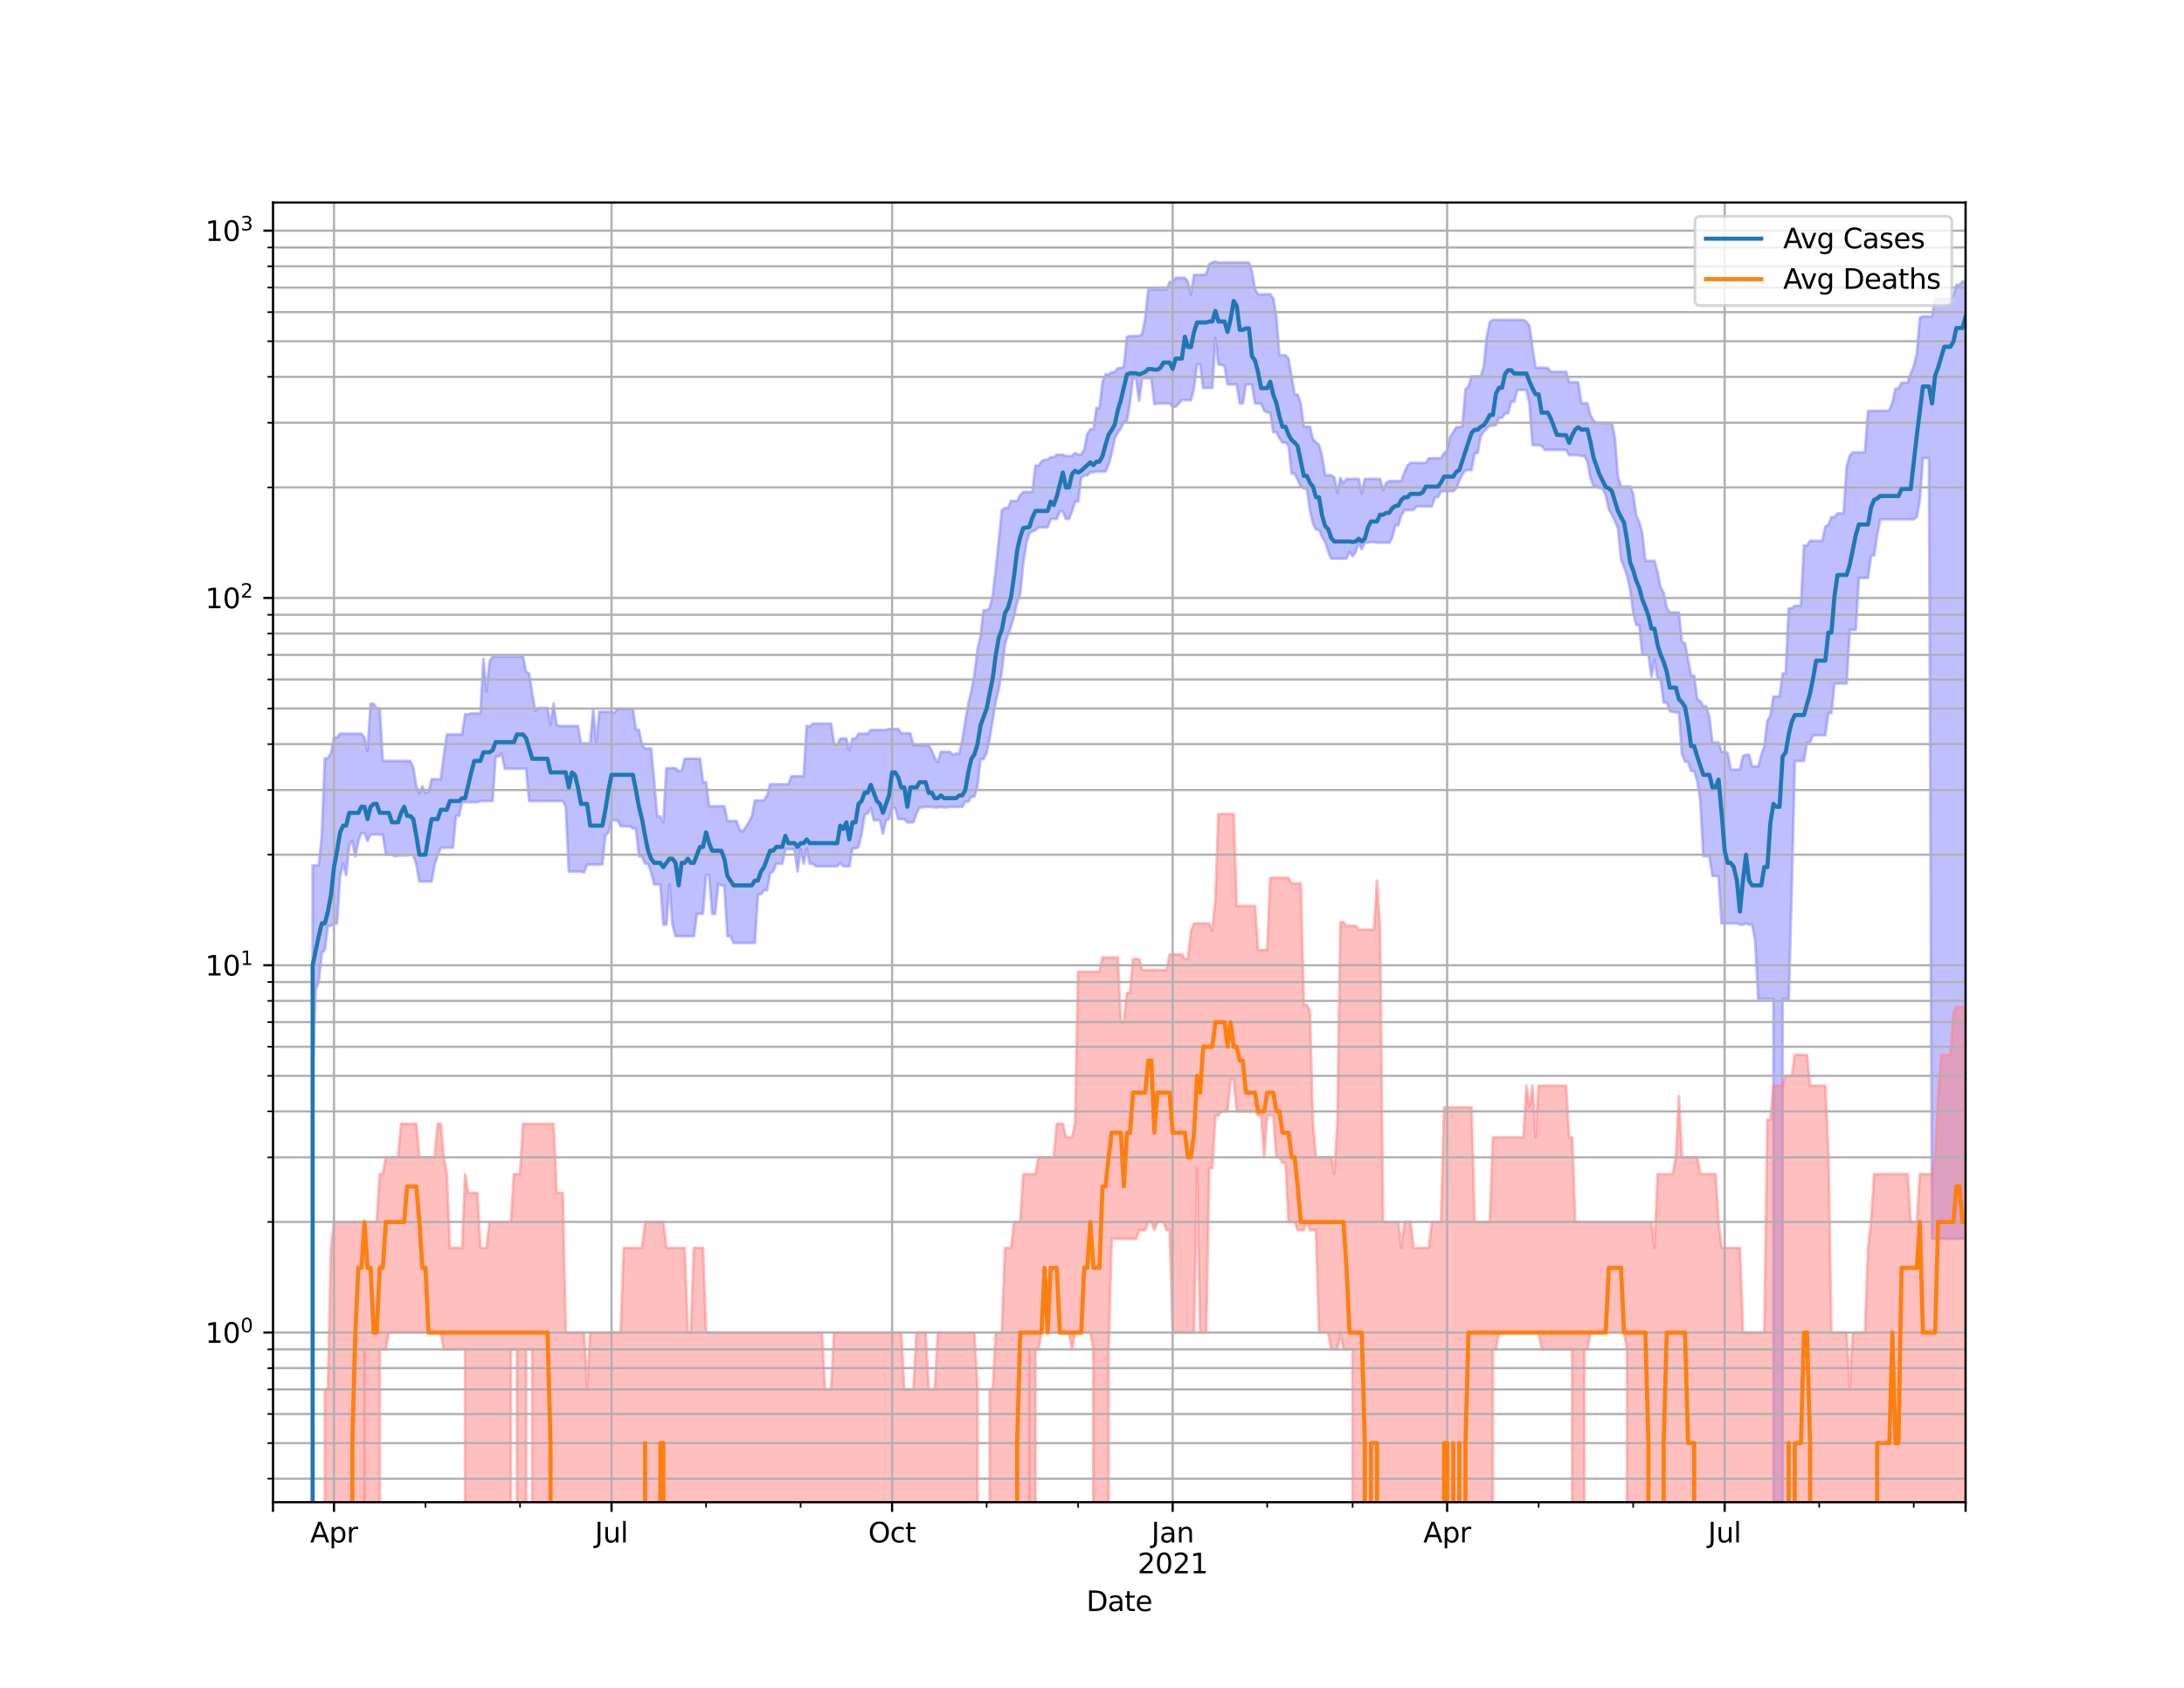 <?xml version="1.0" encoding="utf-8" standalone="no"?>
<!DOCTYPE svg PUBLIC "-//W3C//DTD SVG 1.1//EN"
  "http://www.w3.org/Graphics/SVG/1.1/DTD/svg11.dtd">
<svg height="612pt" version="1.1" viewBox="0 0 792 612" width="792pt" xmlns="http://www.w3.org/2000/svg" xmlns:xlink="http://www.w3.org/1999/xlink">
 <defs>
  <style type="text/css">*{stroke-linecap:butt;stroke-linejoin:round;}</style>
 </defs>
 <g id="figure_1">
  <g id="patch_1">
   <path d="M 0 612 
L 792 612 
L 792 0 
L 0 0 
z
" style="fill:#ffffff;"/>
  </g>
  <g id="axes_1">
   <g id="patch_2">
    <path d="M 99 544.68 
L 712.8 544.68 
L 712.8 73.44 
L 99 73.44 
z
" style="fill:#ffffff;"/>
   </g>
   <g id="PolyCollection_1">
    <path clip-path="url(#p68e2955192)" d="M 99 133659.036 
L 99 133659.036 
L 100.106 133659.036 
L 101.212 133659.036 
L 102.318 133659.036 
L 103.424 133659.036 
L 104.53 133659.036 
L 105.636 133659.036 
L 106.742 133659.036 
L 107.848 133659.036 
L 108.954 133659.036 
L 110.059 133659.036 
L 111.165 133659.036 
L 112.271 133659.036 
L 113.377 313.791 
L 114.483 313.791 
L 115.589 313.791 
L 116.695 303.092 
L 117.801 274.952 
L 118.907 274.952 
L 120.013 273.086 
L 121.119 267.407 
L 122.225 267.407 
L 123.331 266.036 
L 124.437 266.036 
L 125.543 266.036 
L 126.649 266.036 
L 127.755 266.036 
L 128.861 266.036 
L 129.966 266.036 
L 131.072 266.036 
L 132.178 267.407 
L 133.284 272.326 
L 134.39 255.199 
L 135.496 255.199 
L 136.602 256.908 
L 137.708 256.908 
L 138.814 275.908 
L 139.92 275.908 
L 141.026 275.908 
L 142.132 275.908 
L 143.238 275.908 
L 144.344 275.908 
L 145.45 275.908 
L 146.556 275.908 
L 147.662 275.908 
L 148.768 275.908 
L 149.874 278.37 
L 150.979 285.119 
L 152.085 287.622 
L 153.191 285.119 
L 154.297 287.622 
L 155.403 287.034 
L 156.509 282.54 
L 157.615 282.54 
L 158.721 282.54 
L 159.827 282.54 
L 160.933 274.012 
L 162.039 266.308 
L 163.145 266.308 
L 164.251 266.308 
L 165.357 266.308 
L 166.463 266.308 
L 167.569 266.308 
L 168.675 259.029 
L 169.781 259.029 
L 170.886 258.67 
L 171.992 258.67 
L 173.098 258.67 
L 174.204 258.67 
L 175.31 238.954 
L 176.416 250.768 
L 177.522 239.895 
L 178.628 238.112 
L 179.734 238.112 
L 180.84 238.112 
L 181.946 238.112 
L 183.052 238.112 
L 184.158 238.112 
L 185.264 238.112 
L 186.37 238.112 
L 187.476 238.112 
L 188.582 238.112 
L 189.688 238.112 
L 190.794 243.633 
L 191.899 244.188 
L 193.005 251.606 
L 194.111 257.724 
L 195.217 256.677 
L 196.323 256.677 
L 197.429 256.677 
L 198.535 256.677 
L 199.641 262.874 
L 200.747 255.086 
L 201.853 262.874 
L 202.959 263.26 
L 204.065 263.26 
L 205.171 263.26 
L 206.277 263.26 
L 207.383 263.26 
L 208.489 263.26 
L 209.595 263.26 
L 210.701 269.526 
L 211.806 269.526 
L 212.912 269.526 
L 214.018 269.526 
L 215.124 257.256 
L 216.23 269.526 
L 217.336 258.077 
L 218.442 258.077 
L 219.548 258.077 
L 220.654 258.077 
L 221.76 258.077 
L 222.866 258.432 
L 223.972 257.024 
L 225.078 257.024 
L 226.184 257.024 
L 227.29 257.024 
L 228.396 257.024 
L 229.502 257.024 
L 230.608 264.565 
L 231.714 264.565 
L 232.819 270.104 
L 233.925 271.427 
L 235.031 271.427 
L 236.137 271.427 
L 237.243 283.448 
L 238.349 296.08 
L 239.455 296.08 
L 240.561 298.167 
L 241.667 278.538 
L 242.773 278.538 
L 243.879 278.538 
L 244.985 278.538 
L 246.091 279.555 
L 247.197 279.555 
L 248.303 275.11 
L 249.409 275.11 
L 250.515 275.11 
L 251.621 275.11 
L 252.726 275.11 
L 253.832 275.11 
L 254.938 283.631 
L 256.044 283.631 
L 257.15 292.333 
L 258.256 292.333 
L 259.362 292.333 
L 260.468 292.333 
L 261.574 292.333 
L 262.68 292.333 
L 263.786 297.696 
L 264.892 297.696 
L 265.998 297.696 
L 267.104 297.696 
L 268.21 300.824 
L 269.316 301.57 
L 270.422 299.843 
L 271.528 298.167 
L 272.634 296.08 
L 273.739 290.237 
L 274.845 290.237 
L 275.951 290.237 
L 277.057 290.237 
L 278.163 288.414 
L 279.269 284.37 
L 280.375 284.37 
L 281.481 284.37 
L 282.587 284.37 
L 283.693 284.37 
L 284.799 284.37 
L 285.905 284.37 
L 287.011 281.469 
L 288.117 281.469 
L 289.223 281.469 
L 290.329 281.469 
L 291.435 281.469 
L 292.541 263.131 
L 293.646 263.518 
L 294.752 262.363 
L 295.858 262.363 
L 296.964 262.363 
L 298.07 262.363 
L 299.176 262.363 
L 300.282 262.363 
L 301.388 262.363 
L 302.494 269.959 
L 303.6 269.959 
L 304.706 267.825 
L 305.812 267.825 
L 306.918 267.825 
L 308.024 272.025 
L 309.13 267.825 
L 310.236 267.825 
L 311.342 266.036 
L 312.448 266.036 
L 313.554 266.036 
L 314.659 266.036 
L 315.765 264.698 
L 316.871 264.698 
L 317.977 264.698 
L 319.083 264.698 
L 320.189 264.698 
L 321.295 264.698 
L 322.401 264.302 
L 323.507 264.302 
L 324.613 264.302 
L 325.719 264.302 
L 326.825 265.901 
L 327.931 265.901 
L 329.037 265.901 
L 330.143 265.901 
L 331.249 270.25 
L 332.355 270.25 
L 333.461 270.25 
L 334.566 270.25 
L 335.672 270.25 
L 336.778 270.25 
L 337.884 272.175 
L 338.99 274.794 
L 340.096 276.392 
L 341.202 272.629 
L 342.308 272.629 
L 343.414 272.629 
L 344.52 272.629 
L 345.626 273.702 
L 346.732 273.239 
L 347.838 273.239 
L 348.944 268.669 
L 350.05 261.48 
L 351.156 255.199 
L 352.262 250.561 
L 353.368 244.56 
L 354.474 235.498 
L 355.579 230.599 
L 356.685 221.265 
L 357.791 221.265 
L 358.897 220.52 
L 360.003 215.957 
L 361.109 206.37 
L 362.215 195.809 
L 363.321 184.983 
L 364.427 184.188 
L 365.533 184.188 
L 366.639 181.645 
L 367.745 181.645 
L 368.851 181.645 
L 369.957 179.604 
L 371.063 178.371 
L 372.169 178.371 
L 373.275 178.371 
L 374.381 178.371 
L 375.486 168.821 
L 376.592 168.821 
L 377.698 167.327 
L 378.804 166.667 
L 379.91 166.667 
L 381.016 165.799 
L 382.122 165.799 
L 383.228 164.896 
L 384.334 164.896 
L 385.44 164.896 
L 386.546 165.322 
L 387.652 165.322 
L 388.758 165.322 
L 389.864 164.264 
L 390.97 164.826 
L 392.076 164.826 
L 393.182 163.087 
L 394.288 157.371 
L 395.394 155.658 
L 396.499 155.658 
L 397.605 147.905 
L 398.711 147.905 
L 399.817 138.505 
L 400.923 135.72 
L 402.029 135.72 
L 403.135 134.943 
L 404.241 134.943 
L 405.347 133.487 
L 406.453 133.487 
L 407.559 132.901 
L 408.665 122.158 
L 409.771 121.855 
L 410.877 121.855 
L 411.983 121.855 
L 413.089 121.855 
L 414.195 121.12 
L 415.301 115.318 
L 416.406 104.978 
L 417.512 104.978 
L 418.618 104.978 
L 419.724 104.978 
L 420.83 104.978 
L 421.936 104.978 
L 423.042 104.978 
L 424.148 102.234 
L 425.254 102.234 
L 426.36 100.738 
L 427.466 100.738 
L 428.572 100.738 
L 429.678 100.738 
L 430.784 102.234 
L 431.89 106.762 
L 432.996 99.668 
L 434.102 99.668 
L 435.208 99.668 
L 436.314 99.668 
L 437.419 99.371 
L 438.525 95.73 
L 439.631 95.177 
L 440.737 94.86 
L 441.843 95.226 
L 442.949 95.226 
L 444.055 95.226 
L 445.161 95.226 
L 446.267 95.226 
L 447.373 95.226 
L 448.479 95.226 
L 449.585 95.226 
L 450.691 95.226 
L 451.797 95.226 
L 452.903 95.226 
L 454.009 98.318 
L 455.115 104.836 
L 456.221 106.71 
L 457.326 106.71 
L 458.432 106.71 
L 459.538 106.71 
L 460.644 106.71 
L 461.75 108.185 
L 462.856 114.77 
L 463.962 128.832 
L 465.068 128.832 
L 466.174 128.832 
L 467.28 130.019 
L 468.386 136.696 
L 469.492 143.087 
L 470.598 143.087 
L 471.704 146.243 
L 472.81 154.722 
L 473.916 154.722 
L 475.022 154.722 
L 476.128 159.243 
L 477.234 160.452 
L 478.339 161.243 
L 479.445 165.584 
L 480.551 172.304 
L 481.657 172.304 
L 482.763 172.304 
L 483.869 173.113 
L 484.975 178.729 
L 486.081 173.304 
L 487.187 175.216 
L 488.293 173.632 
L 489.399 173.632 
L 490.505 173.632 
L 491.611 173.632 
L 492.717 173.632 
L 493.823 178.939 
L 494.929 173.632 
L 496.035 173.632 
L 497.141 173.632 
L 498.246 173.632 
L 499.352 173.632 
L 500.458 173.632 
L 501.564 177.779 
L 502.67 175.188 
L 503.776 174.432 
L 504.882 174.432 
L 505.988 174.432 
L 507.094 174.432 
L 508.2 174.432 
L 509.306 171.163 
L 510.412 168.821 
L 511.518 167.846 
L 512.624 167.846 
L 513.73 167.846 
L 514.836 167.846 
L 515.942 167.846 
L 517.048 167.846 
L 518.154 166.159 
L 519.259 166.159 
L 520.365 166.159 
L 521.471 166.159 
L 522.577 166.159 
L 523.683 164.287 
L 524.789 163.27 
L 525.895 158.373 
L 527.001 156.754 
L 528.107 154.9 
L 529.213 154.9 
L 530.319 154.544 
L 531.425 141.273 
L 532.531 140.156 
L 533.637 136.494 
L 534.743 136.494 
L 535.849 136.494 
L 536.955 136.494 
L 538.061 132.874 
L 539.166 122.101 
L 540.272 116.787 
L 541.378 115.982 
L 542.484 115.982 
L 543.59 115.982 
L 544.696 115.982 
L 545.802 115.982 
L 546.908 115.982 
L 548.014 115.982 
L 549.12 115.982 
L 550.226 115.982 
L 551.332 115.982 
L 552.438 115.982 
L 553.544 116.715 
L 554.65 118.178 
L 555.756 126.395 
L 556.862 133.337 
L 557.968 133.337 
L 559.074 133.337 
L 560.179 133.337 
L 561.285 133.46 
L 562.391 134.817 
L 563.497 134.817 
L 564.603 134.817 
L 565.709 134.817 
L 566.815 134.817 
L 567.921 134.817 
L 569.027 138.624 
L 570.133 138.624 
L 571.239 138.624 
L 572.345 138.624 
L 573.451 146.209 
L 574.557 146.209 
L 575.663 146.209 
L 576.769 150.621 
L 577.875 152.492 
L 578.981 153.297 
L 580.086 153.297 
L 581.192 153.297 
L 582.298 153.297 
L 583.404 153.297 
L 584.51 153.297 
L 585.616 158.902 
L 586.722 172.842 
L 587.828 176.411 
L 588.934 176.411 
L 590.04 176.411 
L 591.146 176.411 
L 592.252 178.969 
L 593.358 186.95 
L 594.464 189.238 
L 595.57 193.483 
L 596.676 203.36 
L 597.782 203.36 
L 598.888 203.36 
L 599.994 203.36 
L 601.099 207.491 
L 602.205 213.068 
L 603.311 214.941 
L 604.417 220.397 
L 605.523 222.083 
L 606.629 222.083 
L 607.735 222.083 
L 608.841 222.083 
L 609.947 232.767 
L 611.053 233.226 
L 612.159 239.294 
L 613.265 245.029 
L 614.371 245.029 
L 615.477 253.538 
L 616.583 254.197 
L 617.689 256.104 
L 618.795 256.104 
L 619.901 260.119 
L 621.006 269.239 
L 622.112 269.239 
L 623.218 269.239 
L 624.324 272.629 
L 625.43 272.629 
L 626.536 273.086 
L 627.642 279.044 
L 628.748 279.044 
L 629.854 279.044 
L 630.96 279.044 
L 632.066 274.167 
L 633.172 273.702 
L 634.278 273.702 
L 635.384 277.869 
L 636.49 277.869 
L 637.596 277.869 
L 638.702 273.702 
L 639.808 270.688 
L 640.914 261.355 
L 642.019 259.511 
L 643.125 252.564 
L 644.231 252.564 
L 645.337 252.564 
L 646.443 244.188 
L 647.549 244.188 
L 648.655 220.582 
L 649.761 220.582 
L 650.867 219.663 
L 651.973 219.663 
L 653.079 219.663 
L 654.185 197.814 
L 655.291 197.814 
L 656.397 196.091 
L 657.503 196.091 
L 658.609 196.091 
L 659.715 196.091 
L 660.821 196.091 
L 661.926 190.951 
L 663.032 190.289 
L 664.138 187.505 
L 665.244 187.505 
L 666.35 186.162 
L 667.456 186.162 
L 668.562 186.162 
L 669.668 169.15 
L 670.774 165.322 
L 671.88 164.054 
L 672.986 164.054 
L 674.092 164.054 
L 675.198 164.054 
L 676.304 164.054 
L 677.41 148.969 
L 678.516 148.969 
L 679.622 148.969 
L 680.728 148.969 
L 681.834 148.969 
L 682.939 148.969 
L 684.045 148.969 
L 685.151 148.719 
L 686.257 146.004 
L 687.363 140.929 
L 688.469 140.929 
L 689.575 138.774 
L 690.681 138.774 
L 691.787 138.774 
L 692.893 135.564 
L 693.999 132.779 
L 695.105 128.254 
L 696.211 115.218 
L 697.317 114.741 
L 698.423 114.741 
L 699.529 114.741 
L 700.635 114.741 
L 701.741 108.318 
L 702.846 108.318 
L 703.952 108.318 
L 705.058 108.318 
L 706.164 108.318 
L 707.27 108.318 
L 708.376 107.117 
L 709.482 103.248 
L 710.588 103.248 
L 711.694 102.091 
L 712.8 102.091 
L 712.8 449.174 
L 712.8 449.174 
L 711.694 449.174 
L 710.588 449.174 
L 709.482 449.174 
L 708.376 449.174 
L 707.27 449.174 
L 706.164 449.174 
L 705.058 449.174 
L 703.952 449.174 
L 702.846 449.174 
L 701.741 449.174 
L 700.635 449.174 
L 699.529 166.063 
L 698.423 166.063 
L 697.317 166.111 
L 696.211 181.394 
L 695.105 187.331 
L 693.999 188.277 
L 692.893 188.277 
L 691.787 188.277 
L 690.681 188.277 
L 689.575 188.277 
L 688.469 188.277 
L 687.363 188.277 
L 686.257 188.277 
L 685.151 188.277 
L 684.045 188.277 
L 682.939 188.277 
L 681.834 188.277 
L 680.728 193.949 
L 679.622 201.422 
L 678.516 201.422 
L 677.41 209.545 
L 676.304 209.545 
L 675.198 209.545 
L 674.092 209.545 
L 672.986 228.367 
L 671.88 228.367 
L 670.774 228.367 
L 669.668 247.828 
L 668.562 247.828 
L 667.456 247.828 
L 666.35 247.828 
L 665.244 247.828 
L 664.138 258.551 
L 663.032 258.551 
L 661.926 266.581 
L 660.821 266.581 
L 659.715 266.581 
L 658.609 266.581 
L 657.503 266.581 
L 656.397 269.096 
L 655.291 269.096 
L 654.185 275.908 
L 653.079 275.908 
L 651.973 275.908 
L 650.867 275.908 
L 649.761 322.092 
L 648.655 362.182 
L 647.549 362.182 
L 646.443 362.182 
L 645.337 133659.036 
L 644.231 133659.036 
L 643.125 362.182 
L 642.019 362.182 
L 640.914 362.182 
L 639.808 362.182 
L 638.702 362.182 
L 637.596 362.182 
L 636.49 340.913 
L 635.384 335.266 
L 634.278 335.266 
L 633.172 334.82 
L 632.066 335.266 
L 630.96 335.266 
L 629.854 334.82 
L 628.748 334.82 
L 627.642 334.82 
L 626.536 334.82 
L 625.43 334.82 
L 624.324 334.82 
L 623.218 317.627 
L 622.112 317.627 
L 621.006 317.627 
L 619.901 310.486 
L 618.795 310.486 
L 617.689 310.486 
L 616.583 290.237 
L 615.477 283.265 
L 614.371 279.555 
L 613.265 279.555 
L 612.159 276.23 
L 611.053 276.23 
L 609.947 273.393 
L 608.841 258.313 
L 607.735 258.313 
L 606.629 258.195 
L 605.523 257.841 
L 604.417 254.751 
L 603.311 254.751 
L 602.205 246.171 
L 601.099 246.171 
L 599.994 238.954 
L 598.888 245.407 
L 597.782 237.448 
L 596.676 237.448 
L 595.57 237.448 
L 594.464 226.628 
L 593.358 226.628 
L 592.252 221.956 
L 591.146 213.722 
L 590.04 208.685 
L 588.934 205.602 
L 587.828 202.812 
L 586.722 191.359 
L 585.616 189.023 
L 584.51 186.504 
L 583.404 184.617 
L 582.298 179.604 
L 581.192 177.222 
L 580.086 177.018 
L 578.981 176.239 
L 577.875 176.239 
L 576.769 173.222 
L 575.663 167.254 
L 574.557 165.37 
L 573.451 165.37 
L 572.345 165.014 
L 571.239 165.014 
L 570.133 165.014 
L 569.027 165.014 
L 567.921 163.11 
L 566.815 163.11 
L 565.709 163.11 
L 564.603 163.11 
L 563.497 163.11 
L 562.391 163.11 
L 561.285 163.11 
L 560.179 163.11 
L 559.074 161.688 
L 557.968 161.354 
L 556.862 161.354 
L 555.756 161.354 
L 554.65 146.465 
L 553.544 141.383 
L 552.438 141.383 
L 551.332 141.383 
L 550.226 141.383 
L 549.12 145.614 
L 548.014 145.614 
L 546.908 149.871 
L 545.802 149.871 
L 544.696 151.474 
L 543.59 151.474 
L 542.484 154.073 
L 541.378 154.347 
L 540.272 154.347 
L 539.166 155.358 
L 538.061 156.549 
L 536.955 158.058 
L 535.849 164.24 
L 534.743 164.24 
L 533.637 170.433 
L 532.531 170.433 
L 531.425 170.562 
L 530.319 171.957 
L 529.213 174.21 
L 528.107 177.076 
L 527.001 178.104 
L 525.895 178.104 
L 524.789 178.104 
L 523.683 178.104 
L 522.577 178.104 
L 521.471 180.276 
L 520.365 180.338 
L 519.259 183.599 
L 518.154 183.599 
L 517.048 183.599 
L 515.942 183.599 
L 514.836 183.599 
L 513.73 183.599 
L 512.624 184.85 
L 511.518 184.949 
L 510.412 184.949 
L 509.306 184.949 
L 508.2 186.813 
L 507.094 190.435 
L 505.988 190.435 
L 504.882 194.97 
L 503.776 196.782 
L 502.67 196.782 
L 501.564 196.782 
L 500.458 196.782 
L 499.352 196.782 
L 498.246 196.537 
L 497.141 196.537 
L 496.035 196.782 
L 494.929 196.782 
L 493.823 199.119 
L 492.717 196.864 
L 491.611 200.064 
L 490.505 201.733 
L 489.399 200.064 
L 488.293 202.541 
L 487.187 202.541 
L 486.081 202.541 
L 484.975 202.541 
L 483.869 202.541 
L 482.763 202.541 
L 481.657 200.064 
L 480.551 196.496 
L 479.445 194.693 
L 478.339 192.071 
L 477.234 192.071 
L 476.128 189.852 
L 475.022 184.949 
L 473.916 177.193 
L 472.81 177.193 
L 471.704 176.44 
L 470.598 173.907 
L 469.492 171.691 
L 468.386 171.691 
L 467.28 161.465 
L 466.174 160.452 
L 465.068 160.452 
L 463.962 158.902 
L 462.856 156.672 
L 461.75 156.672 
L 460.644 149.545 
L 459.538 149.545 
L 458.432 148.951 
L 457.326 146.311 
L 456.221 146.311 
L 455.115 146.311 
L 454.009 139.392 
L 452.903 139.392 
L 451.797 139.392 
L 450.691 146.311 
L 449.585 146.311 
L 448.479 139.392 
L 447.373 139.392 
L 446.267 139.392 
L 445.161 139.392 
L 444.055 132.698 
L 442.949 132.214 
L 441.843 132.214 
L 440.737 122.576 
L 439.631 140.665 
L 438.525 140.665 
L 437.419 140.665 
L 436.314 140.665 
L 435.208 132.094 
L 434.102 132.094 
L 432.996 140.665 
L 431.89 145.093 
L 430.784 145.093 
L 429.678 145.093 
L 428.572 145.093 
L 427.466 146.311 
L 426.36 147.45 
L 425.254 147.45 
L 424.148 146.311 
L 423.042 146.311 
L 421.936 146.311 
L 420.83 146.311 
L 419.724 146.311 
L 418.618 146.516 
L 417.512 137.264 
L 416.406 137.176 
L 415.301 137.176 
L 414.195 137.176 
L 413.089 145.294 
L 411.983 137.176 
L 410.877 137.176 
L 409.771 145.902 
L 408.665 152.95 
L 407.559 152.95 
L 406.453 155.378 
L 405.347 156.836 
L 404.241 159.051 
L 403.135 164.45 
L 402.029 168.419 
L 400.923 170.98 
L 399.817 170.98 
L 398.711 170.98 
L 397.605 170.98 
L 396.499 171.242 
L 395.394 171.242 
L 394.288 172.384 
L 393.182 172.384 
L 392.076 173.358 
L 390.97 181.866 
L 389.864 181.866 
L 388.758 185.384 
L 387.652 188.171 
L 386.546 188.171 
L 385.44 185.384 
L 384.334 185.384 
L 383.228 188.171 
L 382.122 188.171 
L 381.016 188.171 
L 379.91 191.21 
L 378.804 191.21 
L 377.698 191.21 
L 376.592 191.21 
L 375.486 192.26 
L 374.381 192.639 
L 373.275 193.329 
L 372.169 197.151 
L 371.063 204.33 
L 369.957 215.39 
L 368.851 218.461 
L 367.745 223.299 
L 366.639 227.179 
L 365.533 230.014 
L 364.427 233.612 
L 363.321 243.267 
L 362.215 249.737 
L 361.109 254.197 
L 360.003 261.106 
L 358.897 267.546 
L 357.791 272.933 
L 356.685 275.269 
L 355.579 275.269 
L 354.474 284.931 
L 353.368 288.814 
L 352.262 288.814 
L 351.156 290.65 
L 350.05 290.65 
L 348.944 292.547 
L 347.838 292.547 
L 346.732 292.547 
L 345.626 292.547 
L 344.52 292.547 
L 343.414 292.762 
L 342.308 292.762 
L 341.202 292.547 
L 340.096 292.762 
L 338.99 292.762 
L 337.884 292.547 
L 336.778 292.547 
L 335.672 292.547 
L 334.566 292.762 
L 333.461 292.762 
L 332.355 294.953 
L 331.249 298.167 
L 330.143 298.167 
L 329.037 298.167 
L 327.931 296.998 
L 326.825 296.998 
L 325.719 296.998 
L 324.613 292.977 
L 323.507 292.977 
L 322.401 296.998 
L 321.295 297.463 
L 320.189 302.326 
L 319.083 297.463 
L 317.977 297.463 
L 316.871 297.463 
L 315.765 292.977 
L 314.659 294.953 
L 313.554 295.401 
L 312.448 302.326 
L 311.342 307.082 
L 310.236 307.636 
L 309.13 307.636 
L 308.024 314.102 
L 306.918 314.102 
L 305.812 314.102 
L 304.706 312.871 
L 303.6 314.102 
L 302.494 314.102 
L 301.388 314.102 
L 300.282 314.102 
L 299.176 314.102 
L 298.07 314.102 
L 296.964 314.102 
L 295.858 314.102 
L 294.752 313.176 
L 293.646 313.176 
L 292.541 307.636 
L 291.435 313.176 
L 290.329 307.915 
L 289.223 315.998 
L 288.117 307.915 
L 287.011 307.915 
L 285.905 307.915 
L 284.799 307.915 
L 283.693 313.176 
L 282.587 313.176 
L 281.481 313.176 
L 280.375 315.998 
L 279.269 316.644 
L 278.163 322.81 
L 277.057 322.81 
L 275.951 324.275 
L 274.845 324.275 
L 273.739 341.911 
L 272.634 341.911 
L 271.528 341.911 
L 270.422 341.911 
L 269.316 341.911 
L 268.21 341.911 
L 267.104 341.911 
L 265.998 341.911 
L 264.892 339.449 
L 263.786 339.449 
L 262.68 321.031 
L 261.574 321.031 
L 260.468 320.334 
L 259.362 331.366 
L 258.256 331.366 
L 257.15 317.298 
L 256.044 317.298 
L 254.938 331.366 
L 253.832 331.366 
L 252.726 331.366 
L 251.621 339.449 
L 250.515 339.449 
L 249.409 339.449 
L 248.303 339.449 
L 247.197 339.449 
L 246.091 339.449 
L 244.985 339.449 
L 243.879 335.266 
L 242.773 320.681 
L 241.667 335.266 
L 240.561 335.266 
L 239.455 320.681 
L 238.349 320.681 
L 237.243 320.681 
L 236.137 316.32 
L 235.031 313.176 
L 233.925 313.176 
L 232.819 310.486 
L 231.714 310.486 
L 230.608 300.331 
L 229.502 300.331 
L 228.396 299.601 
L 227.29 299.601 
L 226.184 299.601 
L 225.078 299.601 
L 223.972 297.463 
L 222.866 297.463 
L 221.76 297.463 
L 220.654 301.821 
L 219.548 302.836 
L 218.442 313.483 
L 217.336 313.483 
L 216.23 313.483 
L 215.124 313.483 
L 214.018 313.483 
L 212.912 313.483 
L 211.806 316.32 
L 210.701 315.998 
L 209.595 315.998 
L 208.489 315.998 
L 207.383 315.998 
L 206.277 315.998 
L 205.171 292.547 
L 204.065 290.444 
L 202.959 290.444 
L 201.853 290.444 
L 200.747 290.444 
L 199.641 290.444 
L 198.535 290.444 
L 197.429 290.444 
L 196.323 290.444 
L 195.217 290.444 
L 194.111 290.444 
L 193.005 290.444 
L 191.899 290.444 
L 190.794 278.706 
L 189.688 278.706 
L 188.582 278.706 
L 187.476 278.706 
L 186.37 278.706 
L 185.264 278.706 
L 184.158 278.706 
L 183.052 278.706 
L 181.946 273.239 
L 180.84 274.323 
L 179.734 274.323 
L 178.628 290.444 
L 177.522 290.444 
L 176.416 290.444 
L 175.31 290.444 
L 174.204 290.444 
L 173.098 290.858 
L 171.992 290.858 
L 170.886 290.858 
L 169.781 290.858 
L 168.675 290.858 
L 167.569 290.858 
L 166.463 295.853 
L 165.357 295.853 
L 164.251 307.358 
L 163.145 307.358 
L 162.039 307.358 
L 160.933 307.358 
L 159.827 307.358 
L 158.721 310.194 
L 157.615 313.483 
L 156.509 319.645 
L 155.403 319.645 
L 154.297 319.645 
L 153.191 319.645 
L 152.085 319.645 
L 150.979 313.483 
L 149.874 310.194 
L 148.768 309.904 
L 147.662 310.194 
L 146.556 310.194 
L 145.45 310.194 
L 144.344 310.194 
L 143.238 310.486 
L 142.132 309.904 
L 141.026 309.904 
L 139.92 309.904 
L 138.814 302.58 
L 137.708 302.58 
L 136.602 302.58 
L 135.496 302.58 
L 134.39 302.58 
L 133.284 304.92 
L 132.178 302.073 
L 131.072 302.073 
L 129.966 304.92 
L 128.861 310.486 
L 127.755 304.92 
L 126.649 306.534 
L 125.543 317.298 
L 124.437 313.176 
L 123.331 317.627 
L 122.225 334.82 
L 121.119 334.82 
L 120.013 335.716 
L 118.907 335.716 
L 117.801 344.482 
L 116.695 345.543 
L 115.589 356.088 
L 114.483 358.717 
L 113.377 390.084 
L 112.271 133659.036 
L 111.165 133659.036 
L 110.059 133659.036 
L 108.954 133659.036 
L 107.848 133659.036 
L 106.742 133659.036 
L 105.636 133659.036 
L 104.53 133659.036 
L 103.424 133659.036 
L 102.318 133659.036 
L 101.212 133659.036 
L 100.106 133659.036 
L 99 133659.036 
z
" style="fill:#8080ff;fill-opacity:0.5;stroke:#8080ff;stroke-opacity:0.5;"/>
   </g>
   <g id="PolyCollection_2">
    <path clip-path="url(#p68e2955192)" d="M 99 133659.036 
L 99 133659.036 
L 100.106 133659.036 
L 101.212 133659.036 
L 102.318 133659.036 
L 103.424 133659.036 
L 104.53 133659.036 
L 105.636 133659.036 
L 106.742 133659.036 
L 107.848 133659.036 
L 108.954 133659.036 
L 110.059 133659.036 
L 111.165 133659.036 
L 112.271 133659.036 
L 113.377 133659.036 
L 114.483 133659.036 
L 115.589 133659.036 
L 116.695 133659.036 
L 117.801 503.799 
L 118.907 503.799 
L 120.013 452.48 
L 121.119 443.08 
L 122.225 443.08 
L 123.331 443.08 
L 124.437 443.08 
L 125.543 443.08 
L 126.649 443.08 
L 127.755 443.08 
L 128.861 443.08 
L 129.966 443.08 
L 131.072 443.08 
L 132.178 443.08 
L 133.284 443.08 
L 134.39 443.08 
L 135.496 443.08 
L 136.602 443.08 
L 137.708 425.723 
L 138.814 425.723 
L 139.92 419.629 
L 141.026 419.629 
L 142.132 419.629 
L 143.238 419.629 
L 144.344 419.629 
L 145.45 407.499 
L 146.556 407.499 
L 147.662 407.499 
L 148.768 407.499 
L 149.874 407.499 
L 150.979 407.499 
L 152.085 419.629 
L 153.191 419.629 
L 154.297 419.629 
L 155.403 419.629 
L 156.509 419.629 
L 157.615 419.629 
L 158.721 407.499 
L 159.827 407.499 
L 160.933 419.629 
L 162.039 425.723 
L 163.145 452.48 
L 164.251 452.48 
L 165.357 452.48 
L 166.463 452.48 
L 167.569 452.48 
L 168.675 425.723 
L 169.781 432.535 
L 170.886 432.535 
L 171.992 432.535 
L 173.098 432.535 
L 174.204 452.48 
L 175.31 452.48 
L 176.416 452.48 
L 177.522 443.08 
L 178.628 443.08 
L 179.734 443.08 
L 180.84 443.08 
L 181.946 443.08 
L 183.052 443.08 
L 184.158 443.08 
L 185.264 443.08 
L 186.37 425.723 
L 187.476 425.723 
L 188.582 425.723 
L 189.688 407.499 
L 190.794 407.499 
L 191.899 407.499 
L 193.005 407.499 
L 194.111 407.499 
L 195.217 407.499 
L 196.323 407.499 
L 197.429 407.499 
L 198.535 407.499 
L 199.641 407.499 
L 200.747 407.499 
L 201.853 432.535 
L 202.959 432.535 
L 204.065 432.535 
L 205.171 483.17 
L 206.277 483.17 
L 207.383 483.17 
L 208.489 483.17 
L 209.595 483.17 
L 210.701 483.17 
L 211.806 483.17 
L 212.912 503.799 
L 214.018 483.17 
L 215.124 483.17 
L 216.23 483.17 
L 217.336 483.17 
L 218.442 483.17 
L 219.548 483.17 
L 220.654 483.17 
L 221.76 483.17 
L 222.866 483.17 
L 223.972 483.17 
L 225.078 483.17 
L 226.184 452.48 
L 227.29 452.48 
L 228.396 452.48 
L 229.502 452.48 
L 230.608 452.48 
L 231.714 452.48 
L 232.819 452.48 
L 233.925 443.08 
L 235.031 443.08 
L 236.137 443.08 
L 237.243 443.08 
L 238.349 443.08 
L 239.455 443.08 
L 240.561 443.08 
L 241.667 452.48 
L 242.773 452.48 
L 243.879 452.48 
L 244.985 452.48 
L 246.091 452.48 
L 247.197 452.48 
L 248.303 452.48 
L 249.409 483.17 
L 250.515 483.17 
L 251.621 452.48 
L 252.726 452.48 
L 253.832 452.48 
L 254.938 452.48 
L 256.044 483.17 
L 257.15 483.17 
L 258.256 483.17 
L 259.362 483.17 
L 260.468 483.17 
L 261.574 483.17 
L 262.68 483.17 
L 263.786 483.17 
L 264.892 483.17 
L 265.998 483.17 
L 267.104 483.17 
L 268.21 483.17 
L 269.316 483.17 
L 270.422 483.17 
L 271.528 483.17 
L 272.634 483.17 
L 273.739 483.17 
L 274.845 483.17 
L 275.951 483.17 
L 277.057 483.17 
L 278.163 483.17 
L 279.269 483.17 
L 280.375 483.17 
L 281.481 483.17 
L 282.587 483.17 
L 283.693 483.17 
L 284.799 483.17 
L 285.905 483.17 
L 287.011 483.17 
L 288.117 483.17 
L 289.223 483.17 
L 290.329 483.17 
L 291.435 483.17 
L 292.541 483.17 
L 293.646 483.17 
L 294.752 483.17 
L 295.858 483.17 
L 296.964 483.17 
L 298.07 483.17 
L 299.176 503.799 
L 300.282 503.799 
L 301.388 503.799 
L 302.494 483.17 
L 303.6 483.17 
L 304.706 483.17 
L 305.812 483.17 
L 306.918 483.17 
L 308.024 483.17 
L 309.13 483.17 
L 310.236 483.17 
L 311.342 483.17 
L 312.448 483.17 
L 313.554 483.17 
L 314.659 483.17 
L 315.765 483.17 
L 316.871 483.17 
L 317.977 483.17 
L 319.083 483.17 
L 320.189 483.17 
L 321.295 483.17 
L 322.401 483.17 
L 323.507 483.17 
L 324.613 483.17 
L 325.719 483.17 
L 326.825 483.17 
L 327.931 503.799 
L 329.037 503.799 
L 330.143 503.799 
L 331.249 503.799 
L 332.355 483.17 
L 333.461 483.17 
L 334.566 483.17 
L 335.672 483.17 
L 336.778 503.799 
L 337.884 503.799 
L 338.99 503.799 
L 340.096 483.17 
L 341.202 483.17 
L 342.308 483.17 
L 343.414 483.17 
L 344.52 483.17 
L 345.626 483.17 
L 346.732 483.17 
L 347.838 483.17 
L 348.944 483.17 
L 350.05 483.17 
L 351.156 483.17 
L 352.262 483.17 
L 353.368 483.17 
L 354.474 503.799 
L 355.579 133659.036 
L 356.685 133659.036 
L 357.791 133659.036 
L 358.897 503.799 
L 360.003 503.799 
L 361.109 483.17 
L 362.215 483.17 
L 363.321 483.17 
L 364.427 452.48 
L 365.533 452.48 
L 366.639 452.48 
L 367.745 443.08 
L 368.851 443.08 
L 369.957 443.08 
L 371.063 425.723 
L 372.169 425.723 
L 373.275 425.723 
L 374.381 425.723 
L 375.486 425.723 
L 376.592 419.629 
L 377.698 419.629 
L 378.804 419.629 
L 379.91 419.629 
L 381.016 419.629 
L 382.122 419.629 
L 383.228 407.499 
L 384.334 407.499 
L 385.44 407.499 
L 386.546 412.39 
L 387.652 412.39 
L 388.758 412.39 
L 389.864 407.499 
L 390.97 352.355 
L 392.076 352.355 
L 393.182 352.355 
L 394.288 352.355 
L 395.394 352.355 
L 396.499 352.355 
L 397.605 352.355 
L 398.711 352.355 
L 399.817 347.172 
L 400.923 347.172 
L 402.029 347.172 
L 403.135 347.172 
L 404.241 347.172 
L 405.347 347.172 
L 406.453 370.623 
L 407.559 370.623 
L 408.665 360.078 
L 409.771 360.078 
L 410.877 347.726 
L 411.983 347.726 
L 413.089 347.726 
L 414.195 351.756 
L 415.301 351.756 
L 416.406 351.756 
L 417.512 351.756 
L 418.618 351.756 
L 419.724 351.756 
L 420.83 351.756 
L 421.936 351.756 
L 423.042 351.756 
L 424.148 346.081 
L 425.254 346.081 
L 426.36 346.081 
L 427.466 346.081 
L 428.572 346.081 
L 429.678 347.726 
L 430.784 347.726 
L 431.89 337.553 
L 432.996 334.82 
L 434.102 334.82 
L 435.208 334.82 
L 436.314 334.82 
L 437.419 334.82 
L 438.525 334.82 
L 439.631 337.553 
L 440.737 326.159 
L 441.843 295.176 
L 442.949 295.176 
L 444.055 295.176 
L 445.161 295.176 
L 446.267 295.176 
L 447.373 295.176 
L 448.479 328.504 
L 449.585 328.504 
L 450.691 328.504 
L 451.797 328.504 
L 452.903 328.504 
L 454.009 328.504 
L 455.115 328.504 
L 456.221 344.482 
L 457.326 344.482 
L 458.432 344.482 
L 459.538 344.482 
L 460.644 318.292 
L 461.75 318.292 
L 462.856 318.292 
L 463.962 318.292 
L 465.068 318.292 
L 466.174 318.292 
L 467.28 318.292 
L 468.386 320.334 
L 469.492 320.334 
L 470.598 320.334 
L 471.704 320.334 
L 472.81 364.365 
L 473.916 364.365 
L 475.022 366.633 
L 476.128 407.499 
L 477.234 419.629 
L 478.339 419.629 
L 479.445 419.629 
L 480.551 419.629 
L 481.657 419.629 
L 482.763 419.629 
L 483.869 425.723 
L 484.975 407.499 
L 486.081 334.376 
L 487.187 334.376 
L 488.293 335.716 
L 489.399 335.716 
L 490.505 335.716 
L 491.611 335.716 
L 492.717 337.088 
L 493.823 337.088 
L 494.929 337.088 
L 496.035 337.088 
L 497.141 337.088 
L 498.246 337.088 
L 499.352 319.304 
L 500.458 337.088 
L 501.564 443.08 
L 502.67 443.08 
L 503.776 443.08 
L 504.882 443.08 
L 505.988 443.08 
L 507.094 443.08 
L 508.2 452.48 
L 509.306 443.08 
L 510.412 443.08 
L 511.518 443.08 
L 512.624 452.48 
L 513.73 452.48 
L 514.836 452.48 
L 515.942 452.48 
L 517.048 452.48 
L 518.154 452.48 
L 519.259 443.08 
L 520.365 443.08 
L 521.471 443.08 
L 522.577 443.08 
L 523.683 401.562 
L 524.789 401.562 
L 525.895 401.562 
L 527.001 401.562 
L 528.107 401.562 
L 529.213 401.562 
L 530.319 401.562 
L 531.425 401.562 
L 532.531 401.562 
L 533.637 401.562 
L 534.743 443.08 
L 535.849 443.08 
L 536.955 443.08 
L 538.061 443.08 
L 539.166 443.08 
L 540.272 443.08 
L 541.378 412.39 
L 542.484 412.39 
L 543.59 412.39 
L 544.696 412.39 
L 545.802 412.39 
L 546.908 412.39 
L 548.014 412.39 
L 549.12 412.39 
L 550.226 412.39 
L 551.332 412.39 
L 552.438 412.39 
L 553.544 393.663 
L 554.65 401.562 
L 555.756 393.663 
L 556.862 412.39 
L 557.968 393.663 
L 559.074 393.663 
L 560.179 393.663 
L 561.285 393.663 
L 562.391 393.663 
L 563.497 393.663 
L 564.603 393.663 
L 565.709 393.663 
L 566.815 393.663 
L 567.921 393.663 
L 569.027 412.39 
L 570.133 412.39 
L 571.239 443.08 
L 572.345 443.08 
L 573.451 443.08 
L 574.557 443.08 
L 575.663 443.08 
L 576.769 443.08 
L 577.875 443.08 
L 578.981 443.08 
L 580.086 443.08 
L 581.192 443.08 
L 582.298 443.08 
L 583.404 443.08 
L 584.51 443.08 
L 585.616 443.08 
L 586.722 443.08 
L 587.828 443.08 
L 588.934 443.08 
L 590.04 443.08 
L 591.146 443.08 
L 592.252 443.08 
L 593.358 443.08 
L 594.464 443.08 
L 595.57 443.08 
L 596.676 443.08 
L 597.782 443.08 
L 598.888 443.08 
L 599.994 452.48 
L 601.099 425.723 
L 602.205 425.723 
L 603.311 425.723 
L 604.417 425.723 
L 605.523 425.723 
L 606.629 425.723 
L 607.735 419.629 
L 608.841 397.478 
L 609.947 419.629 
L 611.053 419.629 
L 612.159 419.629 
L 613.265 419.629 
L 614.371 419.629 
L 615.477 419.629 
L 616.583 425.723 
L 617.689 425.723 
L 618.795 425.723 
L 619.901 425.723 
L 621.006 425.723 
L 622.112 425.723 
L 623.218 443.08 
L 624.324 452.48 
L 625.43 452.48 
L 626.536 452.48 
L 627.642 452.48 
L 628.748 452.48 
L 629.854 452.48 
L 630.96 452.48 
L 632.066 483.17 
L 633.172 483.17 
L 634.278 483.17 
L 635.384 483.17 
L 636.49 483.17 
L 637.596 483.17 
L 638.702 483.17 
L 639.808 483.17 
L 640.914 405.957 
L 642.019 405.957 
L 643.125 393.663 
L 644.231 393.663 
L 645.337 393.663 
L 646.443 393.663 
L 647.549 390.084 
L 648.655 390.084 
L 649.761 390.084 
L 650.867 382.506 
L 651.973 382.506 
L 653.079 382.506 
L 654.185 382.506 
L 655.291 382.506 
L 656.397 393.663 
L 657.503 393.663 
L 658.609 393.663 
L 659.715 393.663 
L 660.821 393.663 
L 661.926 393.663 
L 663.032 417.733 
L 664.138 483.17 
L 665.244 483.17 
L 666.35 483.17 
L 667.456 483.17 
L 668.562 483.17 
L 669.668 483.17 
L 670.774 503.799 
L 671.88 483.17 
L 672.986 483.17 
L 674.092 483.17 
L 675.198 483.17 
L 676.304 483.17 
L 677.41 452.48 
L 678.516 443.08 
L 679.622 425.723 
L 680.728 425.723 
L 681.834 425.723 
L 682.939 425.723 
L 684.045 425.723 
L 685.151 425.723 
L 686.257 425.723 
L 687.363 425.723 
L 688.469 425.723 
L 689.575 425.723 
L 690.681 425.723 
L 691.787 425.723 
L 692.893 443.08 
L 693.999 443.08 
L 695.105 443.08 
L 696.211 425.723 
L 697.317 425.723 
L 698.423 425.723 
L 699.529 425.723 
L 700.635 425.723 
L 701.741 419.629 
L 702.846 397.478 
L 703.952 382.506 
L 705.058 382.506 
L 706.164 382.506 
L 707.27 382.506 
L 708.376 367.409 
L 709.482 365.111 
L 710.588 365.111 
L 711.694 365.111 
L 712.8 365.111 
L 712.8 133659.036 
L 712.8 133659.036 
L 711.694 133659.036 
L 710.588 133659.036 
L 709.482 133659.036 
L 708.376 133659.036 
L 707.27 133659.036 
L 706.164 133659.036 
L 705.058 133659.036 
L 703.952 133659.036 
L 702.846 133659.036 
L 701.741 133659.036 
L 700.635 133659.036 
L 699.529 133659.036 
L 698.423 133659.036 
L 697.317 133659.036 
L 696.211 133659.036 
L 695.105 133659.036 
L 693.999 133659.036 
L 692.893 133659.036 
L 691.787 133659.036 
L 690.681 133659.036 
L 689.575 133659.036 
L 688.469 133659.036 
L 687.363 133659.036 
L 686.257 133659.036 
L 685.151 133659.036 
L 684.045 133659.036 
L 682.939 133659.036 
L 681.834 133659.036 
L 680.728 133659.036 
L 679.622 133659.036 
L 678.516 133659.036 
L 677.41 133659.036 
L 676.304 133659.036 
L 675.198 133659.036 
L 674.092 133659.036 
L 672.986 133659.036 
L 671.88 133659.036 
L 670.774 133659.036 
L 669.668 133659.036 
L 668.562 133659.036 
L 667.456 133659.036 
L 666.35 133659.036 
L 665.244 133659.036 
L 664.138 133659.036 
L 663.032 133659.036 
L 661.926 133659.036 
L 660.821 133659.036 
L 659.715 133659.036 
L 658.609 133659.036 
L 657.503 133659.036 
L 656.397 133659.036 
L 655.291 133659.036 
L 654.185 133659.036 
L 653.079 133659.036 
L 651.973 133659.036 
L 650.867 133659.036 
L 649.761 133659.036 
L 648.655 133659.036 
L 647.549 133659.036 
L 646.443 133659.036 
L 645.337 133659.036 
L 644.231 133659.036 
L 643.125 133659.036 
L 642.019 133659.036 
L 640.914 133659.036 
L 639.808 133659.036 
L 638.702 133659.036 
L 637.596 133659.036 
L 636.49 133659.036 
L 635.384 133659.036 
L 634.278 133659.036 
L 633.172 133659.036 
L 632.066 133659.036 
L 630.96 133659.036 
L 629.854 133659.036 
L 628.748 133659.036 
L 627.642 133659.036 
L 626.536 133659.036 
L 625.43 133659.036 
L 624.324 133659.036 
L 623.218 133659.036 
L 622.112 133659.036 
L 621.006 133659.036 
L 619.901 133659.036 
L 618.795 133659.036 
L 617.689 133659.036 
L 616.583 133659.036 
L 615.477 133659.036 
L 614.371 133659.036 
L 613.265 133659.036 
L 612.159 133659.036 
L 611.053 133659.036 
L 609.947 133659.036 
L 608.841 133659.036 
L 607.735 133659.036 
L 606.629 133659.036 
L 605.523 133659.036 
L 604.417 133659.036 
L 603.311 133659.036 
L 602.205 133659.036 
L 601.099 133659.036 
L 599.994 133659.036 
L 598.888 133659.036 
L 597.782 133659.036 
L 596.676 133659.036 
L 595.57 133659.036 
L 594.464 133659.036 
L 593.358 133659.036 
L 592.252 133659.036 
L 591.146 133659.036 
L 590.04 489.264 
L 588.934 483.17 
L 587.828 483.17 
L 586.722 483.17 
L 585.616 483.17 
L 584.51 483.17 
L 583.404 483.17 
L 582.298 483.17 
L 581.192 483.17 
L 580.086 483.17 
L 578.981 483.17 
L 577.875 483.17 
L 576.769 483.17 
L 575.663 489.264 
L 574.557 489.264 
L 573.451 133659.036 
L 572.345 133659.036 
L 571.239 133659.036 
L 570.133 489.264 
L 569.027 489.264 
L 567.921 489.264 
L 566.815 489.264 
L 565.709 489.264 
L 564.603 489.264 
L 563.497 489.264 
L 562.391 489.264 
L 561.285 489.264 
L 560.179 489.264 
L 559.074 489.264 
L 557.968 483.17 
L 556.862 483.17 
L 555.756 483.17 
L 554.65 483.17 
L 553.544 483.17 
L 552.438 483.17 
L 551.332 483.17 
L 550.226 483.17 
L 549.12 483.17 
L 548.014 483.17 
L 546.908 483.17 
L 545.802 483.17 
L 544.696 483.17 
L 543.59 483.17 
L 542.484 489.264 
L 541.378 489.264 
L 540.272 133659.036 
L 539.166 133659.036 
L 538.061 133659.036 
L 536.955 133659.036 
L 535.849 133659.036 
L 534.743 133659.036 
L 533.637 133659.036 
L 532.531 133659.036 
L 531.425 133659.036 
L 530.319 133659.036 
L 529.213 133659.036 
L 528.107 133659.036 
L 527.001 133659.036 
L 525.895 133659.036 
L 524.789 133659.036 
L 523.683 133659.036 
L 522.577 133659.036 
L 521.471 133659.036 
L 520.365 133659.036 
L 519.259 133659.036 
L 518.154 133659.036 
L 517.048 133659.036 
L 515.942 133659.036 
L 514.836 133659.036 
L 513.73 133659.036 
L 512.624 133659.036 
L 511.518 133659.036 
L 510.412 133659.036 
L 509.306 133659.036 
L 508.2 133659.036 
L 507.094 133659.036 
L 505.988 133659.036 
L 504.882 133659.036 
L 503.776 133659.036 
L 502.67 133659.036 
L 501.564 133659.036 
L 500.458 133659.036 
L 499.352 133659.036 
L 498.246 133659.036 
L 497.141 133659.036 
L 496.035 133659.036 
L 494.929 133659.036 
L 493.823 133659.036 
L 492.717 133659.036 
L 491.611 133659.036 
L 490.505 489.264 
L 489.399 489.264 
L 488.293 489.264 
L 487.187 489.264 
L 486.081 483.17 
L 484.975 489.264 
L 483.869 489.264 
L 482.763 489.264 
L 481.657 483.17 
L 480.551 483.17 
L 479.445 483.17 
L 478.339 483.17 
L 477.234 446.047 
L 476.128 446.047 
L 475.022 446.047 
L 473.916 443.08 
L 472.81 446.047 
L 471.704 446.047 
L 470.598 446.047 
L 469.492 443.08 
L 468.386 443.08 
L 467.28 443.08 
L 466.174 421.59 
L 465.068 421.59 
L 463.962 419.629 
L 462.856 419.629 
L 461.75 404.455 
L 460.644 404.455 
L 459.538 404.455 
L 458.432 419.629 
L 457.326 404.455 
L 456.221 404.455 
L 455.115 402.99 
L 454.009 402.99 
L 452.903 402.99 
L 451.797 402.99 
L 450.691 402.99 
L 449.585 402.99 
L 448.479 402.99 
L 447.373 391.253 
L 446.267 391.253 
L 445.161 402.99 
L 444.055 402.99 
L 442.949 402.99 
L 441.843 404.455 
L 440.737 404.455 
L 439.631 423.619 
L 438.525 423.619 
L 437.419 483.17 
L 436.314 483.17 
L 435.208 483.17 
L 434.102 423.619 
L 432.996 483.17 
L 431.89 483.17 
L 430.784 483.17 
L 429.678 483.17 
L 428.572 483.17 
L 427.466 483.17 
L 426.36 483.17 
L 425.254 483.17 
L 424.148 446.047 
L 423.042 446.047 
L 421.936 443.08 
L 420.83 443.08 
L 419.724 443.08 
L 418.618 446.047 
L 417.512 443.08 
L 416.406 443.08 
L 415.301 446.047 
L 414.195 446.047 
L 413.089 446.047 
L 411.983 449.174 
L 410.877 449.174 
L 409.771 449.174 
L 408.665 449.174 
L 407.559 449.174 
L 406.453 449.174 
L 405.347 449.174 
L 404.241 449.174 
L 403.135 449.174 
L 402.029 489.264 
L 400.923 133659.036 
L 399.817 133659.036 
L 398.711 133659.036 
L 397.605 133659.036 
L 396.499 489.264 
L 395.394 483.17 
L 394.288 483.17 
L 393.182 483.17 
L 392.076 483.17 
L 390.97 483.17 
L 389.864 483.17 
L 388.758 489.264 
L 387.652 483.17 
L 386.546 483.17 
L 385.44 483.17 
L 384.334 483.17 
L 383.228 483.17 
L 382.122 483.17 
L 381.016 483.17 
L 379.91 483.17 
L 378.804 483.17 
L 377.698 483.17 
L 376.592 489.264 
L 375.486 489.264 
L 374.381 133659.036 
L 373.275 489.264 
L 372.169 133659.036 
L 371.063 133659.036 
L 369.957 133659.036 
L 368.851 133659.036 
L 367.745 133659.036 
L 366.639 133659.036 
L 365.533 133659.036 
L 364.427 133659.036 
L 363.321 133659.036 
L 362.215 133659.036 
L 361.109 133659.036 
L 360.003 133659.036 
L 358.897 133659.036 
L 357.791 133659.036 
L 356.685 133659.036 
L 355.579 133659.036 
L 354.474 133659.036 
L 353.368 133659.036 
L 352.262 133659.036 
L 351.156 133659.036 
L 350.05 133659.036 
L 348.944 133659.036 
L 347.838 133659.036 
L 346.732 133659.036 
L 345.626 133659.036 
L 344.52 133659.036 
L 343.414 133659.036 
L 342.308 133659.036 
L 341.202 133659.036 
L 340.096 133659.036 
L 338.99 133659.036 
L 337.884 133659.036 
L 336.778 133659.036 
L 335.672 133659.036 
L 334.566 133659.036 
L 333.461 133659.036 
L 332.355 133659.036 
L 331.249 133659.036 
L 330.143 133659.036 
L 329.037 133659.036 
L 327.931 133659.036 
L 326.825 133659.036 
L 325.719 133659.036 
L 324.613 133659.036 
L 323.507 133659.036 
L 322.401 133659.036 
L 321.295 133659.036 
L 320.189 133659.036 
L 319.083 133659.036 
L 317.977 133659.036 
L 316.871 133659.036 
L 315.765 133659.036 
L 314.659 133659.036 
L 313.554 133659.036 
L 312.448 133659.036 
L 311.342 133659.036 
L 310.236 133659.036 
L 309.13 133659.036 
L 308.024 133659.036 
L 306.918 133659.036 
L 305.812 133659.036 
L 304.706 133659.036 
L 303.6 133659.036 
L 302.494 133659.036 
L 301.388 133659.036 
L 300.282 133659.036 
L 299.176 133659.036 
L 298.07 133659.036 
L 296.964 133659.036 
L 295.858 133659.036 
L 294.752 133659.036 
L 293.646 133659.036 
L 292.541 133659.036 
L 291.435 133659.036 
L 290.329 133659.036 
L 289.223 133659.036 
L 288.117 133659.036 
L 287.011 133659.036 
L 285.905 133659.036 
L 284.799 133659.036 
L 283.693 133659.036 
L 282.587 133659.036 
L 281.481 133659.036 
L 280.375 133659.036 
L 279.269 133659.036 
L 278.163 133659.036 
L 277.057 133659.036 
L 275.951 133659.036 
L 274.845 133659.036 
L 273.739 133659.036 
L 272.634 133659.036 
L 271.528 133659.036 
L 270.422 133659.036 
L 269.316 133659.036 
L 268.21 133659.036 
L 267.104 133659.036 
L 265.998 133659.036 
L 264.892 133659.036 
L 263.786 133659.036 
L 262.68 133659.036 
L 261.574 133659.036 
L 260.468 133659.036 
L 259.362 133659.036 
L 258.256 133659.036 
L 257.15 133659.036 
L 256.044 133659.036 
L 254.938 133659.036 
L 253.832 133659.036 
L 252.726 133659.036 
L 251.621 133659.036 
L 250.515 133659.036 
L 249.409 133659.036 
L 248.303 133659.036 
L 247.197 133659.036 
L 246.091 133659.036 
L 244.985 133659.036 
L 243.879 133659.036 
L 242.773 133659.036 
L 241.667 133659.036 
L 240.561 133659.036 
L 239.455 133659.036 
L 238.349 133659.036 
L 237.243 133659.036 
L 236.137 133659.036 
L 235.031 133659.036 
L 233.925 133659.036 
L 232.819 133659.036 
L 231.714 133659.036 
L 230.608 133659.036 
L 229.502 133659.036 
L 228.396 133659.036 
L 227.29 133659.036 
L 226.184 133659.036 
L 225.078 133659.036 
L 223.972 133659.036 
L 222.866 133659.036 
L 221.76 133659.036 
L 220.654 133659.036 
L 219.548 133659.036 
L 218.442 133659.036 
L 217.336 133659.036 
L 216.23 133659.036 
L 215.124 133659.036 
L 214.018 133659.036 
L 212.912 133659.036 
L 211.806 133659.036 
L 210.701 133659.036 
L 209.595 133659.036 
L 208.489 133659.036 
L 207.383 133659.036 
L 206.277 133659.036 
L 205.171 133659.036 
L 204.065 133659.036 
L 202.959 133659.036 
L 201.853 133659.036 
L 200.747 133659.036 
L 199.641 133659.036 
L 198.535 133659.036 
L 197.429 133659.036 
L 196.323 133659.036 
L 195.217 133659.036 
L 194.111 133659.036 
L 193.005 489.264 
L 191.899 489.264 
L 190.794 489.264 
L 189.688 133659.036 
L 188.582 133659.036 
L 187.476 489.264 
L 186.37 489.264 
L 185.264 489.264 
L 184.158 133659.036 
L 183.052 133659.036 
L 181.946 133659.036 
L 180.84 133659.036 
L 179.734 133659.036 
L 178.628 133659.036 
L 177.522 133659.036 
L 176.416 133659.036 
L 175.31 133659.036 
L 174.204 133659.036 
L 173.098 133659.036 
L 171.992 133659.036 
L 170.886 133659.036 
L 169.781 133659.036 
L 168.675 489.264 
L 167.569 489.264 
L 166.463 489.264 
L 165.357 489.264 
L 164.251 489.264 
L 163.145 489.264 
L 162.039 489.264 
L 160.933 489.264 
L 159.827 483.17 
L 158.721 483.17 
L 157.615 483.17 
L 156.509 483.17 
L 155.403 483.17 
L 154.297 483.17 
L 153.191 483.17 
L 152.085 483.17 
L 150.979 483.17 
L 149.874 483.17 
L 148.768 483.17 
L 147.662 483.17 
L 146.556 483.17 
L 145.45 483.17 
L 144.344 483.17 
L 143.238 483.17 
L 142.132 483.17 
L 141.026 483.17 
L 139.92 489.264 
L 138.814 489.264 
L 137.708 489.264 
L 136.602 133659.036 
L 135.496 133659.036 
L 134.39 133659.036 
L 133.284 133659.036 
L 132.178 489.264 
L 131.072 133659.036 
L 129.966 133659.036 
L 128.861 133659.036 
L 127.755 133659.036 
L 126.649 133659.036 
L 125.543 133659.036 
L 124.437 133659.036 
L 123.331 133659.036 
L 122.225 133659.036 
L 121.119 133659.036 
L 120.013 133659.036 
L 118.907 133659.036 
L 117.801 133659.036 
L 116.695 133659.036 
L 115.589 133659.036 
L 114.483 133659.036 
L 113.377 133659.036 
L 112.271 133659.036 
L 111.165 133659.036 
L 110.059 133659.036 
L 108.954 133659.036 
L 107.848 133659.036 
L 106.742 133659.036 
L 105.636 133659.036 
L 104.53 133659.036 
L 103.424 133659.036 
L 102.318 133659.036 
L 101.212 133659.036 
L 100.106 133659.036 
L 99 133659.036 
z
" style="fill:#ff8080;fill-opacity:0.5;stroke:#ff8080;stroke-opacity:0.5;"/>
   </g>
   <g id="matplotlib.axis_1">
    <g id="xtick_1">
     <g id="line2d_1">
      <path clip-path="url(#p68e2955192)" d="M 99 544.68 
L 99 73.44 
" style="fill:none;stroke:#b0b0b0;stroke-linecap:square;stroke-width:0.8;"/>
     </g>
     <g id="line2d_2">
      <defs>
       <path d="M 0 0 
L 0 3.5 
" id="m4abed1d830" style="stroke:#000000;stroke-width:0.8;"/>
      </defs>
      <g>
       <use style="stroke:#000000;stroke-width:0.8;" x="99" xlink:href="#m4abed1d830" y="544.68"/>
      </g>
     </g>
    </g>
    <g id="xtick_2">
     <g id="line2d_3">
      <path clip-path="url(#p68e2955192)" d="M 121.119 544.68 
L 121.119 73.44 
" style="fill:none;stroke:#b0b0b0;stroke-linecap:square;stroke-width:0.8;"/>
     </g>
     <g id="line2d_4">
      <g>
       <use style="stroke:#000000;stroke-width:0.8;" x="121.119" xlink:href="#m4abed1d830" y="544.68"/>
      </g>
     </g>
     <g id="text_1">
      <!-- Apr -->
      <g transform="translate(112.469 559.278)scale(0.1 -0.1)">
       <defs>
        <path d="M 2188 4044 
L 1331 1722 
L 3047 1722 
L 2188 4044 
z
M 1831 4666 
L 2547 4666 
L 4325 0 
L 3669 0 
L 3244 1197 
L 1141 1197 
L 716 0 
L 50 0 
L 1831 4666 
z
" id="DejaVuSans-41" transform="scale(0.016)"/>
        <path d="M 1159 525 
L 1159 -1331 
L 581 -1331 
L 581 3500 
L 1159 3500 
L 1159 2969 
Q 1341 3281 1617 3432 
Q 1894 3584 2278 3584 
Q 2916 3584 3314 3078 
Q 3713 2572 3713 1747 
Q 3713 922 3314 415 
Q 2916 -91 2278 -91 
Q 1894 -91 1617 61 
Q 1341 213 1159 525 
z
M 3116 1747 
Q 3116 2381 2855 2742 
Q 2594 3103 2138 3103 
Q 1681 3103 1420 2742 
Q 1159 2381 1159 1747 
Q 1159 1113 1420 752 
Q 1681 391 2138 391 
Q 2594 391 2855 752 
Q 3116 1113 3116 1747 
z
" id="DejaVuSans-70" transform="scale(0.016)"/>
        <path d="M 2631 2963 
Q 2534 3019 2420 3045 
Q 2306 3072 2169 3072 
Q 1681 3072 1420 2755 
Q 1159 2438 1159 1844 
L 1159 0 
L 581 0 
L 581 3500 
L 1159 3500 
L 1159 2956 
Q 1341 3275 1631 3429 
Q 1922 3584 2338 3584 
Q 2397 3584 2469 3576 
Q 2541 3569 2628 3553 
L 2631 2963 
z
" id="DejaVuSans-72" transform="scale(0.016)"/>
       </defs>
       <use xlink:href="#DejaVuSans-41"/>
       <use x="68.408" xlink:href="#DejaVuSans-70"/>
       <use x="131.885" xlink:href="#DejaVuSans-72"/>
      </g>
     </g>
    </g>
    <g id="xtick_3">
     <g id="line2d_5">
      <path clip-path="url(#p68e2955192)" d="M 221.76 544.68 
L 221.76 73.44 
" style="fill:none;stroke:#b0b0b0;stroke-linecap:square;stroke-width:0.8;"/>
     </g>
     <g id="line2d_6">
      <g>
       <use style="stroke:#000000;stroke-width:0.8;" x="221.76" xlink:href="#m4abed1d830" y="544.68"/>
      </g>
     </g>
     <g id="text_2">
      <!-- Jul -->
      <g transform="translate(215.727 559.278)scale(0.1 -0.1)">
       <defs>
        <path d="M 628 4666 
L 1259 4666 
L 1259 325 
Q 1259 -519 939 -900 
Q 619 -1281 -91 -1281 
L -331 -1281 
L -331 -750 
L -134 -750 
Q 284 -750 456 -515 
Q 628 -281 628 325 
L 628 4666 
z
" id="DejaVuSans-4a" transform="scale(0.016)"/>
        <path d="M 544 1381 
L 544 3500 
L 1119 3500 
L 1119 1403 
Q 1119 906 1312 657 
Q 1506 409 1894 409 
Q 2359 409 2629 706 
Q 2900 1003 2900 1516 
L 2900 3500 
L 3475 3500 
L 3475 0 
L 2900 0 
L 2900 538 
Q 2691 219 2414 64 
Q 2138 -91 1772 -91 
Q 1169 -91 856 284 
Q 544 659 544 1381 
z
M 1991 3584 
L 1991 3584 
z
" id="DejaVuSans-75" transform="scale(0.016)"/>
        <path d="M 603 4863 
L 1178 4863 
L 1178 0 
L 603 0 
L 603 4863 
z
" id="DejaVuSans-6c" transform="scale(0.016)"/>
       </defs>
       <use xlink:href="#DejaVuSans-4a"/>
       <use x="29.492" xlink:href="#DejaVuSans-75"/>
       <use x="92.871" xlink:href="#DejaVuSans-6c"/>
      </g>
     </g>
    </g>
    <g id="xtick_4">
     <g id="line2d_7">
      <path clip-path="url(#p68e2955192)" d="M 323.507 544.68 
L 323.507 73.44 
" style="fill:none;stroke:#b0b0b0;stroke-linecap:square;stroke-width:0.8;"/>
     </g>
     <g id="line2d_8">
      <g>
       <use style="stroke:#000000;stroke-width:0.8;" x="323.507" xlink:href="#m4abed1d830" y="544.68"/>
      </g>
     </g>
     <g id="text_3">
      <!-- Oct -->
      <g transform="translate(314.862 559.278)scale(0.1 -0.1)">
       <defs>
        <path d="M 2522 4238 
Q 1834 4238 1429 3725 
Q 1025 3213 1025 2328 
Q 1025 1447 1429 934 
Q 1834 422 2522 422 
Q 3209 422 3611 934 
Q 4013 1447 4013 2328 
Q 4013 3213 3611 3725 
Q 3209 4238 2522 4238 
z
M 2522 4750 
Q 3503 4750 4090 4092 
Q 4678 3434 4678 2328 
Q 4678 1225 4090 567 
Q 3503 -91 2522 -91 
Q 1538 -91 948 565 
Q 359 1222 359 2328 
Q 359 3434 948 4092 
Q 1538 4750 2522 4750 
z
" id="DejaVuSans-4f" transform="scale(0.016)"/>
        <path d="M 3122 3366 
L 3122 2828 
Q 2878 2963 2633 3030 
Q 2388 3097 2138 3097 
Q 1578 3097 1268 2742 
Q 959 2388 959 1747 
Q 959 1106 1268 751 
Q 1578 397 2138 397 
Q 2388 397 2633 464 
Q 2878 531 3122 666 
L 3122 134 
Q 2881 22 2623 -34 
Q 2366 -91 2075 -91 
Q 1284 -91 818 406 
Q 353 903 353 1747 
Q 353 2603 823 3093 
Q 1294 3584 2113 3584 
Q 2378 3584 2631 3529 
Q 2884 3475 3122 3366 
z
" id="DejaVuSans-63" transform="scale(0.016)"/>
        <path d="M 1172 4494 
L 1172 3500 
L 2356 3500 
L 2356 3053 
L 1172 3053 
L 1172 1153 
Q 1172 725 1289 603 
Q 1406 481 1766 481 
L 2356 481 
L 2356 0 
L 1766 0 
Q 1100 0 847 248 
Q 594 497 594 1153 
L 594 3053 
L 172 3053 
L 172 3500 
L 594 3500 
L 594 4494 
L 1172 4494 
z
" id="DejaVuSans-74" transform="scale(0.016)"/>
       </defs>
       <use xlink:href="#DejaVuSans-4f"/>
       <use x="78.711" xlink:href="#DejaVuSans-63"/>
       <use x="133.691" xlink:href="#DejaVuSans-74"/>
      </g>
     </g>
    </g>
    <g id="xtick_5">
     <g id="line2d_9">
      <path clip-path="url(#p68e2955192)" d="M 425.254 544.68 
L 425.254 73.44 
" style="fill:none;stroke:#b0b0b0;stroke-linecap:square;stroke-width:0.8;"/>
     </g>
     <g id="line2d_10">
      <g>
       <use style="stroke:#000000;stroke-width:0.8;" x="425.254" xlink:href="#m4abed1d830" y="544.68"/>
      </g>
     </g>
     <g id="text_4">
      <!-- Jan -->
      <g transform="translate(417.546 559.278)scale(0.1 -0.1)">
       <defs>
        <path d="M 2194 1759 
Q 1497 1759 1228 1600 
Q 959 1441 959 1056 
Q 959 750 1161 570 
Q 1363 391 1709 391 
Q 2188 391 2477 730 
Q 2766 1069 2766 1631 
L 2766 1759 
L 2194 1759 
z
M 3341 1997 
L 3341 0 
L 2766 0 
L 2766 531 
Q 2569 213 2275 61 
Q 1981 -91 1556 -91 
Q 1019 -91 701 211 
Q 384 513 384 1019 
Q 384 1609 779 1909 
Q 1175 2209 1959 2209 
L 2766 2209 
L 2766 2266 
Q 2766 2663 2505 2880 
Q 2244 3097 1772 3097 
Q 1472 3097 1187 3025 
Q 903 2953 641 2809 
L 641 3341 
Q 956 3463 1253 3523 
Q 1550 3584 1831 3584 
Q 2591 3584 2966 3190 
Q 3341 2797 3341 1997 
z
" id="DejaVuSans-61" transform="scale(0.016)"/>
        <path d="M 3513 2113 
L 3513 0 
L 2938 0 
L 2938 2094 
Q 2938 2591 2744 2837 
Q 2550 3084 2163 3084 
Q 1697 3084 1428 2787 
Q 1159 2491 1159 1978 
L 1159 0 
L 581 0 
L 581 3500 
L 1159 3500 
L 1159 2956 
Q 1366 3272 1645 3428 
Q 1925 3584 2291 3584 
Q 2894 3584 3203 3211 
Q 3513 2838 3513 2113 
z
" id="DejaVuSans-6e" transform="scale(0.016)"/>
       </defs>
       <use xlink:href="#DejaVuSans-4a"/>
       <use x="29.492" xlink:href="#DejaVuSans-61"/>
       <use x="90.771" xlink:href="#DejaVuSans-6e"/>
      </g>
      <!-- 2021 -->
      <g transform="translate(412.529 570.476)scale(0.1 -0.1)">
       <defs>
        <path d="M 1228 531 
L 3431 531 
L 3431 0 
L 469 0 
L 469 531 
Q 828 903 1448 1529 
Q 2069 2156 2228 2338 
Q 2531 2678 2651 2914 
Q 2772 3150 2772 3378 
Q 2772 3750 2511 3984 
Q 2250 4219 1831 4219 
Q 1534 4219 1204 4116 
Q 875 4013 500 3803 
L 500 4441 
Q 881 4594 1212 4672 
Q 1544 4750 1819 4750 
Q 2544 4750 2975 4387 
Q 3406 4025 3406 3419 
Q 3406 3131 3298 2873 
Q 3191 2616 2906 2266 
Q 2828 2175 2409 1742 
Q 1991 1309 1228 531 
z
" id="DejaVuSans-32" transform="scale(0.016)"/>
        <path d="M 2034 4250 
Q 1547 4250 1301 3770 
Q 1056 3291 1056 2328 
Q 1056 1369 1301 889 
Q 1547 409 2034 409 
Q 2525 409 2770 889 
Q 3016 1369 3016 2328 
Q 3016 3291 2770 3770 
Q 2525 4250 2034 4250 
z
M 2034 4750 
Q 2819 4750 3233 4129 
Q 3647 3509 3647 2328 
Q 3647 1150 3233 529 
Q 2819 -91 2034 -91 
Q 1250 -91 836 529 
Q 422 1150 422 2328 
Q 422 3509 836 4129 
Q 1250 4750 2034 4750 
z
" id="DejaVuSans-30" transform="scale(0.016)"/>
        <path d="M 794 531 
L 1825 531 
L 1825 4091 
L 703 3866 
L 703 4441 
L 1819 4666 
L 2450 4666 
L 2450 531 
L 3481 531 
L 3481 0 
L 794 0 
L 794 531 
z
" id="DejaVuSans-31" transform="scale(0.016)"/>
       </defs>
       <use xlink:href="#DejaVuSans-32"/>
       <use x="63.623" xlink:href="#DejaVuSans-30"/>
       <use x="127.246" xlink:href="#DejaVuSans-32"/>
       <use x="190.869" xlink:href="#DejaVuSans-31"/>
      </g>
     </g>
    </g>
    <g id="xtick_6">
     <g id="line2d_11">
      <path clip-path="url(#p68e2955192)" d="M 524.789 544.68 
L 524.789 73.44 
" style="fill:none;stroke:#b0b0b0;stroke-linecap:square;stroke-width:0.8;"/>
     </g>
     <g id="line2d_12">
      <g>
       <use style="stroke:#000000;stroke-width:0.8;" x="524.789" xlink:href="#m4abed1d830" y="544.68"/>
      </g>
     </g>
     <g id="text_5">
      <!-- Apr -->
      <g transform="translate(516.139 559.278)scale(0.1 -0.1)">
       <use xlink:href="#DejaVuSans-41"/>
       <use x="68.408" xlink:href="#DejaVuSans-70"/>
       <use x="131.885" xlink:href="#DejaVuSans-72"/>
      </g>
     </g>
    </g>
    <g id="xtick_7">
     <g id="line2d_13">
      <path clip-path="url(#p68e2955192)" d="M 625.43 544.68 
L 625.43 73.44 
" style="fill:none;stroke:#b0b0b0;stroke-linecap:square;stroke-width:0.8;"/>
     </g>
     <g id="line2d_14">
      <g>
       <use style="stroke:#000000;stroke-width:0.8;" x="625.43" xlink:href="#m4abed1d830" y="544.68"/>
      </g>
     </g>
     <g id="text_6">
      <!-- Jul -->
      <g transform="translate(619.397 559.278)scale(0.1 -0.1)">
       <use xlink:href="#DejaVuSans-4a"/>
       <use x="29.492" xlink:href="#DejaVuSans-75"/>
       <use x="92.871" xlink:href="#DejaVuSans-6c"/>
      </g>
     </g>
    </g>
    <g id="xtick_8">
     <g id="line2d_15">
      <path clip-path="url(#p68e2955192)" d="M 712.8 544.68 
L 712.8 73.44 
" style="fill:none;stroke:#b0b0b0;stroke-linecap:square;stroke-width:0.8;"/>
     </g>
     <g id="line2d_16">
      <g>
       <use style="stroke:#000000;stroke-width:0.8;" x="712.8" xlink:href="#m4abed1d830" y="544.68"/>
      </g>
     </g>
    </g>
    <g id="xtick_9">
     <g id="line2d_17">
      <defs>
       <path d="M 0 0 
L 0 2 
" id="mbe9820739d" style="stroke:#000000;stroke-width:0.6;"/>
      </defs>
      <g>
       <use style="stroke:#000000;stroke-width:0.6;" x="154.297" xlink:href="#mbe9820739d" y="544.68"/>
      </g>
     </g>
    </g>
    <g id="xtick_10">
     <g id="line2d_18">
      <g>
       <use style="stroke:#000000;stroke-width:0.6;" x="188.582" xlink:href="#mbe9820739d" y="544.68"/>
      </g>
     </g>
    </g>
    <g id="xtick_11">
     <g id="line2d_19">
      <g>
       <use style="stroke:#000000;stroke-width:0.6;" x="256.044" xlink:href="#mbe9820739d" y="544.68"/>
      </g>
     </g>
    </g>
    <g id="xtick_12">
     <g id="line2d_20">
      <g>
       <use style="stroke:#000000;stroke-width:0.6;" x="290.329" xlink:href="#mbe9820739d" y="544.68"/>
      </g>
     </g>
    </g>
    <g id="xtick_13">
     <g id="line2d_21">
      <g>
       <use style="stroke:#000000;stroke-width:0.6;" x="357.791" xlink:href="#mbe9820739d" y="544.68"/>
      </g>
     </g>
    </g>
    <g id="xtick_14">
     <g id="line2d_22">
      <g>
       <use style="stroke:#000000;stroke-width:0.6;" x="390.97" xlink:href="#mbe9820739d" y="544.68"/>
      </g>
     </g>
    </g>
    <g id="xtick_15">
     <g id="line2d_23">
      <g>
       <use style="stroke:#000000;stroke-width:0.6;" x="459.538" xlink:href="#mbe9820739d" y="544.68"/>
      </g>
     </g>
    </g>
    <g id="xtick_16">
     <g id="line2d_24">
      <g>
       <use style="stroke:#000000;stroke-width:0.6;" x="490.505" xlink:href="#mbe9820739d" y="544.68"/>
      </g>
     </g>
    </g>
    <g id="xtick_17">
     <g id="line2d_25">
      <g>
       <use style="stroke:#000000;stroke-width:0.6;" x="557.968" xlink:href="#mbe9820739d" y="544.68"/>
      </g>
     </g>
    </g>
    <g id="xtick_18">
     <g id="line2d_26">
      <g>
       <use style="stroke:#000000;stroke-width:0.6;" x="592.252" xlink:href="#mbe9820739d" y="544.68"/>
      </g>
     </g>
    </g>
    <g id="xtick_19">
     <g id="line2d_27">
      <g>
       <use style="stroke:#000000;stroke-width:0.6;" x="659.715" xlink:href="#mbe9820739d" y="544.68"/>
      </g>
     </g>
    </g>
    <g id="xtick_20">
     <g id="line2d_28">
      <g>
       <use style="stroke:#000000;stroke-width:0.6;" x="693.999" xlink:href="#mbe9820739d" y="544.68"/>
      </g>
     </g>
    </g>
    <g id="text_7">
     <!-- Date -->
     <g transform="translate(393.949 584.154)scale(0.1 -0.1)">
      <defs>
       <path d="M 1259 4147 
L 1259 519 
L 2022 519 
Q 2988 519 3436 956 
Q 3884 1394 3884 2338 
Q 3884 3275 3436 3711 
Q 2988 4147 2022 4147 
L 1259 4147 
z
M 628 4666 
L 1925 4666 
Q 3281 4666 3915 4102 
Q 4550 3538 4550 2338 
Q 4550 1131 3912 565 
Q 3275 0 1925 0 
L 628 0 
L 628 4666 
z
" id="DejaVuSans-44" transform="scale(0.016)"/>
       <path d="M 3597 1894 
L 3597 1613 
L 953 1613 
Q 991 1019 1311 708 
Q 1631 397 2203 397 
Q 2534 397 2845 478 
Q 3156 559 3463 722 
L 3463 178 
Q 3153 47 2828 -22 
Q 2503 -91 2169 -91 
Q 1331 -91 842 396 
Q 353 884 353 1716 
Q 353 2575 817 3079 
Q 1281 3584 2069 3584 
Q 2775 3584 3186 3129 
Q 3597 2675 3597 1894 
z
M 3022 2063 
Q 3016 2534 2758 2815 
Q 2500 3097 2075 3097 
Q 1594 3097 1305 2825 
Q 1016 2553 972 2059 
L 3022 2063 
z
" id="DejaVuSans-65" transform="scale(0.016)"/>
      </defs>
      <use xlink:href="#DejaVuSans-44"/>
      <use x="77.002" xlink:href="#DejaVuSans-61"/>
      <use x="138.281" xlink:href="#DejaVuSans-74"/>
      <use x="177.49" xlink:href="#DejaVuSans-65"/>
     </g>
    </g>
   </g>
   <g id="matplotlib.axis_2">
    <g id="ytick_1">
     <g id="line2d_29">
      <path clip-path="url(#p68e2955192)" d="M 99 483.17 
L 712.8 483.17 
" style="fill:none;stroke:#b0b0b0;stroke-linecap:square;stroke-width:0.8;"/>
     </g>
     <g id="line2d_30">
      <defs>
       <path d="M 0 0 
L -3.5 0 
" id="me91a084207" style="stroke:#000000;stroke-width:0.8;"/>
      </defs>
      <g>
       <use style="stroke:#000000;stroke-width:0.8;" x="99" xlink:href="#me91a084207" y="483.17"/>
      </g>
     </g>
     <g id="text_8">
      <!-- $\mathdefault{10^{0}}$ -->
      <g transform="translate(74.4 486.969)scale(0.1 -0.1)">
       <use transform="translate(0 0.766)" xlink:href="#DejaVuSans-31"/>
       <use transform="translate(63.623 0.766)" xlink:href="#DejaVuSans-30"/>
       <use transform="translate(128.203 39.047)scale(0.7)" xlink:href="#DejaVuSans-30"/>
      </g>
     </g>
    </g>
    <g id="ytick_2">
     <g id="line2d_31">
      <path clip-path="url(#p68e2955192)" d="M 99 349.994 
L 712.8 349.994 
" style="fill:none;stroke:#b0b0b0;stroke-linecap:square;stroke-width:0.8;"/>
     </g>
     <g id="line2d_32">
      <g>
       <use style="stroke:#000000;stroke-width:0.8;" x="99" xlink:href="#me91a084207" y="349.994"/>
      </g>
     </g>
     <g id="text_9">
      <!-- $\mathdefault{10^{1}}$ -->
      <g transform="translate(74.4 353.793)scale(0.1 -0.1)">
       <use transform="translate(0 0.684)" xlink:href="#DejaVuSans-31"/>
       <use transform="translate(63.623 0.684)" xlink:href="#DejaVuSans-30"/>
       <use transform="translate(128.203 38.966)scale(0.7)" xlink:href="#DejaVuSans-31"/>
      </g>
     </g>
    </g>
    <g id="ytick_3">
     <g id="line2d_33">
      <path clip-path="url(#p68e2955192)" d="M 99 216.818 
L 712.8 216.818 
" style="fill:none;stroke:#b0b0b0;stroke-linecap:square;stroke-width:0.8;"/>
     </g>
     <g id="line2d_34">
      <g>
       <use style="stroke:#000000;stroke-width:0.8;" x="99" xlink:href="#me91a084207" y="216.818"/>
      </g>
     </g>
     <g id="text_10">
      <!-- $\mathdefault{10^{2}}$ -->
      <g transform="translate(74.4 220.618)scale(0.1 -0.1)">
       <use transform="translate(0 0.766)" xlink:href="#DejaVuSans-31"/>
       <use transform="translate(63.623 0.766)" xlink:href="#DejaVuSans-30"/>
       <use transform="translate(128.203 39.047)scale(0.7)" xlink:href="#DejaVuSans-32"/>
      </g>
     </g>
    </g>
    <g id="ytick_4">
     <g id="line2d_35">
      <path clip-path="url(#p68e2955192)" d="M 99 83.642 
L 712.8 83.642 
" style="fill:none;stroke:#b0b0b0;stroke-linecap:square;stroke-width:0.8;"/>
     </g>
     <g id="line2d_36">
      <g>
       <use style="stroke:#000000;stroke-width:0.8;" x="99" xlink:href="#me91a084207" y="83.642"/>
      </g>
     </g>
     <g id="text_11">
      <!-- $\mathdefault{10^{3}}$ -->
      <g transform="translate(74.4 87.442)scale(0.1 -0.1)">
       <defs>
        <path d="M 2597 2516 
Q 3050 2419 3304 2112 
Q 3559 1806 3559 1356 
Q 3559 666 3084 287 
Q 2609 -91 1734 -91 
Q 1441 -91 1130 -33 
Q 819 25 488 141 
L 488 750 
Q 750 597 1062 519 
Q 1375 441 1716 441 
Q 2309 441 2620 675 
Q 2931 909 2931 1356 
Q 2931 1769 2642 2001 
Q 2353 2234 1838 2234 
L 1294 2234 
L 1294 2753 
L 1863 2753 
Q 2328 2753 2575 2939 
Q 2822 3125 2822 3475 
Q 2822 3834 2567 4026 
Q 2313 4219 1838 4219 
Q 1578 4219 1281 4162 
Q 984 4106 628 3988 
L 628 4550 
Q 988 4650 1302 4700 
Q 1616 4750 1894 4750 
Q 2613 4750 3031 4423 
Q 3450 4097 3450 3541 
Q 3450 3153 3228 2886 
Q 3006 2619 2597 2516 
z
" id="DejaVuSans-33" transform="scale(0.016)"/>
       </defs>
       <use transform="translate(0 0.766)" xlink:href="#DejaVuSans-31"/>
       <use transform="translate(63.623 0.766)" xlink:href="#DejaVuSans-30"/>
       <use transform="translate(128.203 39.047)scale(0.7)" xlink:href="#DejaVuSans-33"/>
      </g>
     </g>
    </g>
    <g id="ytick_5">
     <g id="line2d_37">
      <path clip-path="url(#p68e2955192)" d="M 99 536.166 
L 712.8 536.166 
" style="fill:none;stroke:#b0b0b0;stroke-linecap:square;stroke-width:0.8;"/>
     </g>
     <g id="line2d_38">
      <defs>
       <path d="M 0 0 
L -2 0 
" id="m0cb60b688e" style="stroke:#000000;stroke-width:0.6;"/>
      </defs>
      <g>
       <use style="stroke:#000000;stroke-width:0.6;" x="99" xlink:href="#m0cb60b688e" y="536.166"/>
      </g>
     </g>
    </g>
    <g id="ytick_6">
     <g id="line2d_39">
      <path clip-path="url(#p68e2955192)" d="M 99 523.26 
L 712.8 523.26 
" style="fill:none;stroke:#b0b0b0;stroke-linecap:square;stroke-width:0.8;"/>
     </g>
     <g id="line2d_40">
      <g>
       <use style="stroke:#000000;stroke-width:0.6;" x="99" xlink:href="#m0cb60b688e" y="523.26"/>
      </g>
     </g>
    </g>
    <g id="ytick_7">
     <g id="line2d_41">
      <path clip-path="url(#p68e2955192)" d="M 99 512.715 
L 712.8 512.715 
" style="fill:none;stroke:#b0b0b0;stroke-linecap:square;stroke-width:0.8;"/>
     </g>
     <g id="line2d_42">
      <g>
       <use style="stroke:#000000;stroke-width:0.6;" x="99" xlink:href="#m0cb60b688e" y="512.715"/>
      </g>
     </g>
    </g>
    <g id="ytick_8">
     <g id="line2d_43">
      <path clip-path="url(#p68e2955192)" d="M 99 503.799 
L 712.8 503.799 
" style="fill:none;stroke:#b0b0b0;stroke-linecap:square;stroke-width:0.8;"/>
     </g>
     <g id="line2d_44">
      <g>
       <use style="stroke:#000000;stroke-width:0.6;" x="99" xlink:href="#m0cb60b688e" y="503.799"/>
      </g>
     </g>
    </g>
    <g id="ytick_9">
     <g id="line2d_45">
      <path clip-path="url(#p68e2955192)" d="M 99 496.076 
L 712.8 496.076 
" style="fill:none;stroke:#b0b0b0;stroke-linecap:square;stroke-width:0.8;"/>
     </g>
     <g id="line2d_46">
      <g>
       <use style="stroke:#000000;stroke-width:0.6;" x="99" xlink:href="#m0cb60b688e" y="496.076"/>
      </g>
     </g>
    </g>
    <g id="ytick_10">
     <g id="line2d_47">
      <path clip-path="url(#p68e2955192)" d="M 99 489.264 
L 712.8 489.264 
" style="fill:none;stroke:#b0b0b0;stroke-linecap:square;stroke-width:0.8;"/>
     </g>
     <g id="line2d_48">
      <g>
       <use style="stroke:#000000;stroke-width:0.6;" x="99" xlink:href="#m0cb60b688e" y="489.264"/>
      </g>
     </g>
    </g>
    <g id="ytick_11">
     <g id="line2d_49">
      <path clip-path="url(#p68e2955192)" d="M 99 443.08 
L 712.8 443.08 
" style="fill:none;stroke:#b0b0b0;stroke-linecap:square;stroke-width:0.8;"/>
     </g>
     <g id="line2d_50">
      <g>
       <use style="stroke:#000000;stroke-width:0.6;" x="99" xlink:href="#m0cb60b688e" y="443.08"/>
      </g>
     </g>
    </g>
    <g id="ytick_12">
     <g id="line2d_51">
      <path clip-path="url(#p68e2955192)" d="M 99 419.629 
L 712.8 419.629 
" style="fill:none;stroke:#b0b0b0;stroke-linecap:square;stroke-width:0.8;"/>
     </g>
     <g id="line2d_52">
      <g>
       <use style="stroke:#000000;stroke-width:0.6;" x="99" xlink:href="#m0cb60b688e" y="419.629"/>
      </g>
     </g>
    </g>
    <g id="ytick_13">
     <g id="line2d_53">
      <path clip-path="url(#p68e2955192)" d="M 99 402.99 
L 712.8 402.99 
" style="fill:none;stroke:#b0b0b0;stroke-linecap:square;stroke-width:0.8;"/>
     </g>
     <g id="line2d_54">
      <g>
       <use style="stroke:#000000;stroke-width:0.6;" x="99" xlink:href="#m0cb60b688e" y="402.99"/>
      </g>
     </g>
    </g>
    <g id="ytick_14">
     <g id="line2d_55">
      <path clip-path="url(#p68e2955192)" d="M 99 390.084 
L 712.8 390.084 
" style="fill:none;stroke:#b0b0b0;stroke-linecap:square;stroke-width:0.8;"/>
     </g>
     <g id="line2d_56">
      <g>
       <use style="stroke:#000000;stroke-width:0.6;" x="99" xlink:href="#m0cb60b688e" y="390.084"/>
      </g>
     </g>
    </g>
    <g id="ytick_15">
     <g id="line2d_57">
      <path clip-path="url(#p68e2955192)" d="M 99 379.539 
L 712.8 379.539 
" style="fill:none;stroke:#b0b0b0;stroke-linecap:square;stroke-width:0.8;"/>
     </g>
     <g id="line2d_58">
      <g>
       <use style="stroke:#000000;stroke-width:0.6;" x="99" xlink:href="#m0cb60b688e" y="379.539"/>
      </g>
     </g>
    </g>
    <g id="ytick_16">
     <g id="line2d_59">
      <path clip-path="url(#p68e2955192)" d="M 99 370.623 
L 712.8 370.623 
" style="fill:none;stroke:#b0b0b0;stroke-linecap:square;stroke-width:0.8;"/>
     </g>
     <g id="line2d_60">
      <g>
       <use style="stroke:#000000;stroke-width:0.6;" x="99" xlink:href="#m0cb60b688e" y="370.623"/>
      </g>
     </g>
    </g>
    <g id="ytick_17">
     <g id="line2d_61">
      <path clip-path="url(#p68e2955192)" d="M 99 362.9 
L 712.8 362.9 
" style="fill:none;stroke:#b0b0b0;stroke-linecap:square;stroke-width:0.8;"/>
     </g>
     <g id="line2d_62">
      <g>
       <use style="stroke:#000000;stroke-width:0.6;" x="99" xlink:href="#m0cb60b688e" y="362.9"/>
      </g>
     </g>
    </g>
    <g id="ytick_18">
     <g id="line2d_63">
      <path clip-path="url(#p68e2955192)" d="M 99 356.088 
L 712.8 356.088 
" style="fill:none;stroke:#b0b0b0;stroke-linecap:square;stroke-width:0.8;"/>
     </g>
     <g id="line2d_64">
      <g>
       <use style="stroke:#000000;stroke-width:0.6;" x="99" xlink:href="#m0cb60b688e" y="356.088"/>
      </g>
     </g>
    </g>
    <g id="ytick_19">
     <g id="line2d_65">
      <path clip-path="url(#p68e2955192)" d="M 99 309.904 
L 712.8 309.904 
" style="fill:none;stroke:#b0b0b0;stroke-linecap:square;stroke-width:0.8;"/>
     </g>
     <g id="line2d_66">
      <g>
       <use style="stroke:#000000;stroke-width:0.6;" x="99" xlink:href="#m0cb60b688e" y="309.904"/>
      </g>
     </g>
    </g>
    <g id="ytick_20">
     <g id="line2d_67">
      <path clip-path="url(#p68e2955192)" d="M 99 286.453 
L 712.8 286.453 
" style="fill:none;stroke:#b0b0b0;stroke-linecap:square;stroke-width:0.8;"/>
     </g>
     <g id="line2d_68">
      <g>
       <use style="stroke:#000000;stroke-width:0.6;" x="99" xlink:href="#m0cb60b688e" y="286.453"/>
      </g>
     </g>
    </g>
    <g id="ytick_21">
     <g id="line2d_69">
      <path clip-path="url(#p68e2955192)" d="M 99 269.814 
L 712.8 269.814 
" style="fill:none;stroke:#b0b0b0;stroke-linecap:square;stroke-width:0.8;"/>
     </g>
     <g id="line2d_70">
      <g>
       <use style="stroke:#000000;stroke-width:0.6;" x="99" xlink:href="#m0cb60b688e" y="269.814"/>
      </g>
     </g>
    </g>
    <g id="ytick_22">
     <g id="line2d_71">
      <path clip-path="url(#p68e2955192)" d="M 99 256.908 
L 712.8 256.908 
" style="fill:none;stroke:#b0b0b0;stroke-linecap:square;stroke-width:0.8;"/>
     </g>
     <g id="line2d_72">
      <g>
       <use style="stroke:#000000;stroke-width:0.6;" x="99" xlink:href="#m0cb60b688e" y="256.908"/>
      </g>
     </g>
    </g>
    <g id="ytick_23">
     <g id="line2d_73">
      <path clip-path="url(#p68e2955192)" d="M 99 246.363 
L 712.8 246.363 
" style="fill:none;stroke:#b0b0b0;stroke-linecap:square;stroke-width:0.8;"/>
     </g>
     <g id="line2d_74">
      <g>
       <use style="stroke:#000000;stroke-width:0.6;" x="99" xlink:href="#m0cb60b688e" y="246.363"/>
      </g>
     </g>
    </g>
    <g id="ytick_24">
     <g id="line2d_75">
      <path clip-path="url(#p68e2955192)" d="M 99 237.448 
L 712.8 237.448 
" style="fill:none;stroke:#b0b0b0;stroke-linecap:square;stroke-width:0.8;"/>
     </g>
     <g id="line2d_76">
      <g>
       <use style="stroke:#000000;stroke-width:0.6;" x="99" xlink:href="#m0cb60b688e" y="237.448"/>
      </g>
     </g>
    </g>
    <g id="ytick_25">
     <g id="line2d_77">
      <path clip-path="url(#p68e2955192)" d="M 99 229.724 
L 712.8 229.724 
" style="fill:none;stroke:#b0b0b0;stroke-linecap:square;stroke-width:0.8;"/>
     </g>
     <g id="line2d_78">
      <g>
       <use style="stroke:#000000;stroke-width:0.6;" x="99" xlink:href="#m0cb60b688e" y="229.724"/>
      </g>
     </g>
    </g>
    <g id="ytick_26">
     <g id="line2d_79">
      <path clip-path="url(#p68e2955192)" d="M 99 222.912 
L 712.8 222.912 
" style="fill:none;stroke:#b0b0b0;stroke-linecap:square;stroke-width:0.8;"/>
     </g>
     <g id="line2d_80">
      <g>
       <use style="stroke:#000000;stroke-width:0.6;" x="99" xlink:href="#m0cb60b688e" y="222.912"/>
      </g>
     </g>
    </g>
    <g id="ytick_27">
     <g id="line2d_81">
      <path clip-path="url(#p68e2955192)" d="M 99 176.728 
L 712.8 176.728 
" style="fill:none;stroke:#b0b0b0;stroke-linecap:square;stroke-width:0.8;"/>
     </g>
     <g id="line2d_82">
      <g>
       <use style="stroke:#000000;stroke-width:0.6;" x="99" xlink:href="#m0cb60b688e" y="176.728"/>
      </g>
     </g>
    </g>
    <g id="ytick_28">
     <g id="line2d_83">
      <path clip-path="url(#p68e2955192)" d="M 99 153.277 
L 712.8 153.277 
" style="fill:none;stroke:#b0b0b0;stroke-linecap:square;stroke-width:0.8;"/>
     </g>
     <g id="line2d_84">
      <g>
       <use style="stroke:#000000;stroke-width:0.6;" x="99" xlink:href="#m0cb60b688e" y="153.277"/>
      </g>
     </g>
    </g>
    <g id="ytick_29">
     <g id="line2d_85">
      <path clip-path="url(#p68e2955192)" d="M 99 136.638 
L 712.8 136.638 
" style="fill:none;stroke:#b0b0b0;stroke-linecap:square;stroke-width:0.8;"/>
     </g>
     <g id="line2d_86">
      <g>
       <use style="stroke:#000000;stroke-width:0.6;" x="99" xlink:href="#m0cb60b688e" y="136.638"/>
      </g>
     </g>
    </g>
    <g id="ytick_30">
     <g id="line2d_87">
      <path clip-path="url(#p68e2955192)" d="M 99 123.732 
L 712.8 123.732 
" style="fill:none;stroke:#b0b0b0;stroke-linecap:square;stroke-width:0.8;"/>
     </g>
     <g id="line2d_88">
      <g>
       <use style="stroke:#000000;stroke-width:0.6;" x="99" xlink:href="#m0cb60b688e" y="123.732"/>
      </g>
     </g>
    </g>
    <g id="ytick_31">
     <g id="line2d_89">
      <path clip-path="url(#p68e2955192)" d="M 99 113.187 
L 712.8 113.187 
" style="fill:none;stroke:#b0b0b0;stroke-linecap:square;stroke-width:0.8;"/>
     </g>
     <g id="line2d_90">
      <g>
       <use style="stroke:#000000;stroke-width:0.6;" x="99" xlink:href="#m0cb60b688e" y="113.187"/>
      </g>
     </g>
    </g>
    <g id="ytick_32">
     <g id="line2d_91">
      <path clip-path="url(#p68e2955192)" d="M 99 104.272 
L 712.8 104.272 
" style="fill:none;stroke:#b0b0b0;stroke-linecap:square;stroke-width:0.8;"/>
     </g>
     <g id="line2d_92">
      <g>
       <use style="stroke:#000000;stroke-width:0.6;" x="99" xlink:href="#m0cb60b688e" y="104.272"/>
      </g>
     </g>
    </g>
    <g id="ytick_33">
     <g id="line2d_93">
      <path clip-path="url(#p68e2955192)" d="M 99 96.549 
L 712.8 96.549 
" style="fill:none;stroke:#b0b0b0;stroke-linecap:square;stroke-width:0.8;"/>
     </g>
     <g id="line2d_94">
      <g>
       <use style="stroke:#000000;stroke-width:0.6;" x="99" xlink:href="#m0cb60b688e" y="96.549"/>
      </g>
     </g>
    </g>
    <g id="ytick_34">
     <g id="line2d_95">
      <path clip-path="url(#p68e2955192)" d="M 99 89.736 
L 712.8 89.736 
" style="fill:none;stroke:#b0b0b0;stroke-linecap:square;stroke-width:0.8;"/>
     </g>
     <g id="line2d_96">
      <g>
       <use style="stroke:#000000;stroke-width:0.6;" x="99" xlink:href="#m0cb60b688e" y="89.736"/>
      </g>
     </g>
    </g>
   </g>
   <g id="line2d_97">
    <path clip-path="url(#p68e2955192)" d="M 113.375 613 
L 113.377 349.994 
L 115.589 339.449 
L 116.695 334.82 
L 117.801 334.82 
L 118.907 330.533 
L 120.013 324.647 
L 121.119 314.413 
L 122.225 308.476 
L 123.331 301.821 
L 124.437 299.359 
L 125.543 299.359 
L 126.649 294.73 
L 129.966 294.73 
L 131.072 292.547 
L 132.178 292.547 
L 133.284 296.998 
L 134.39 292.547 
L 135.496 291.486 
L 136.602 291.486 
L 137.708 294.73 
L 141.026 294.73 
L 142.132 298.167 
L 144.344 298.167 
L 145.45 294.73 
L 146.556 292.547 
L 147.662 295.853 
L 148.768 295.853 
L 149.874 296.998 
L 150.979 303.092 
L 152.085 309.904 
L 154.297 309.904 
L 155.403 303.092 
L 156.509 296.998 
L 158.721 296.998 
L 159.827 293.628 
L 162.039 293.628 
L 163.145 290.444 
L 166.463 290.444 
L 167.569 289.42 
L 168.675 289.42 
L 170.886 280.071 
L 171.992 275.908 
L 174.204 275.908 
L 175.31 272.781 
L 177.522 272.781 
L 178.628 272.025 
L 179.734 269.096 
L 186.37 269.096 
L 187.476 266.308 
L 189.688 266.308 
L 190.794 267.685 
L 193.005 275.11 
L 198.535 275.11 
L 199.641 280.071 
L 205.171 280.071 
L 206.277 285.497 
L 207.383 280.071 
L 208.489 280.941 
L 209.595 285.497 
L 210.701 291.486 
L 212.912 291.486 
L 214.018 299.359 
L 218.442 299.359 
L 219.548 293.628 
L 220.654 286.453 
L 221.76 280.941 
L 229.502 280.941 
L 230.608 286.453 
L 231.714 292.547 
L 232.819 296.998 
L 233.925 303.092 
L 235.031 308.476 
L 236.137 311.369 
L 237.243 312.871 
L 239.455 312.871 
L 240.561 314.413 
L 242.773 311.369 
L 243.879 311.369 
L 244.985 312.871 
L 246.091 321.031 
L 247.197 312.871 
L 248.303 312.871 
L 249.409 311.369 
L 250.515 312.871 
L 251.621 312.871 
L 253.832 307.082 
L 254.938 307.082 
L 256.044 301.821 
L 257.15 305.721 
L 258.256 308.476 
L 261.574 308.476 
L 262.68 311.369 
L 263.786 317.627 
L 265.998 321.031 
L 272.634 321.031 
L 273.739 319.304 
L 274.845 319.304 
L 275.951 315.998 
L 277.057 314.413 
L 279.269 308.476 
L 280.375 308.476 
L 281.481 307.082 
L 283.693 307.082 
L 284.799 303.092 
L 285.905 305.721 
L 288.117 305.721 
L 289.223 307.082 
L 290.329 305.721 
L 291.435 305.721 
L 292.541 304.392 
L 293.646 305.721 
L 303.6 305.721 
L 304.706 299.359 
L 305.812 300.577 
L 306.918 298.167 
L 308.024 304.392 
L 309.13 298.167 
L 310.236 298.167 
L 311.342 291.486 
L 312.448 290.444 
L 313.554 287.425 
L 314.659 287.425 
L 315.765 284.557 
L 317.977 290.444 
L 319.083 291.486 
L 320.189 294.73 
L 322.401 288.414 
L 323.507 280.071 
L 324.613 280.071 
L 325.719 281.824 
L 326.825 285.497 
L 327.931 285.497 
L 329.037 292.547 
L 330.143 285.497 
L 332.355 285.497 
L 333.461 283.631 
L 335.672 283.631 
L 336.778 287.425 
L 337.884 287.425 
L 338.99 289.42 
L 340.096 289.42 
L 341.202 288.414 
L 342.308 289.42 
L 346.732 289.42 
L 347.838 288.414 
L 348.944 288.414 
L 350.05 286.453 
L 351.156 280.071 
L 352.262 275.11 
L 353.368 273.547 
L 354.474 269.814 
L 355.579 263.002 
L 357.791 256.908 
L 360.003 245.883 
L 361.109 237.448 
L 362.215 231.189 
L 363.321 228.296 
L 364.427 222.273 
L 365.533 220.397 
L 366.639 216.53 
L 367.745 208.735 
L 368.851 199.676 
L 369.957 194.733 
L 371.063 191.471 
L 373.275 191.099 
L 374.381 187.68 
L 375.486 185.284 
L 379.91 185.284 
L 381.016 181.866 
L 382.122 183.144 
L 383.228 180 
L 385.44 171.347 
L 386.546 176.728 
L 387.652 176.728 
L 388.758 171.877 
L 389.864 170.692 
L 390.97 171.347 
L 392.076 170.692 
L 395.394 167.648 
L 396.499 168.645 
L 397.605 167.401 
L 398.711 167.401 
L 399.817 165.346 
L 400.923 161.221 
L 402.029 157.578 
L 403.135 155.94 
L 404.241 153.956 
L 405.347 148.826 
L 406.453 145.11 
L 408.665 135.777 
L 409.771 135.352 
L 411.983 135.352 
L 413.089 135.777 
L 415.301 134.859 
L 416.406 133.817 
L 417.512 133.817 
L 418.618 134.024 
L 419.724 134.024 
L 420.83 133.337 
L 421.936 131.456 
L 424.148 131.456 
L 425.254 133.748 
L 426.36 130.019 
L 428.572 130.019 
L 429.678 122.079 
L 430.784 125.853 
L 431.89 125.853 
L 432.996 120.362 
L 434.102 116.92 
L 437.419 116.92 
L 438.525 116.561 
L 439.631 116.561 
L 440.737 112.755 
L 441.843 116.561 
L 444.055 116.561 
L 445.161 120.362 
L 446.267 115.8 
L 447.373 109.139 
L 448.479 110.919 
L 449.585 119.603 
L 450.691 119.603 
L 451.797 119.067 
L 452.903 119.067 
L 454.009 129.187 
L 455.115 130.733 
L 456.221 134.929 
L 457.326 140.758 
L 459.538 140.758 
L 460.644 138.4 
L 461.75 143.216 
L 462.856 146.123 
L 463.962 150.916 
L 465.068 154.742 
L 466.174 154.742 
L 467.28 157.578 
L 468.386 159.586 
L 469.492 160.452 
L 470.598 161.777 
L 472.81 172.546 
L 473.916 172.546 
L 475.022 175.019 
L 476.128 176.44 
L 477.234 180.307 
L 478.339 180.307 
L 479.445 186.985 
L 480.551 190.729 
L 481.657 191.845 
L 482.763 195.129 
L 483.869 196.334 
L 489.399 196.334 
L 490.505 196.537 
L 491.611 196.334 
L 492.717 195.328 
L 493.823 196.334 
L 494.929 195.328 
L 496.035 191.284 
L 497.141 189.095 
L 499.352 189.095 
L 500.458 186.641 
L 501.564 186.641 
L 502.67 185.958 
L 503.776 185.958 
L 504.882 184.287 
L 505.988 183.468 
L 507.094 183.306 
L 508.2 181.238 
L 509.306 180.307 
L 510.412 180.307 
L 511.518 179.089 
L 514.836 179.089 
L 515.942 178.49 
L 517.048 176.44 
L 521.471 176.44 
L 522.577 174.879 
L 523.683 172.815 
L 527.001 172.815 
L 528.107 171.085 
L 529.213 170.433 
L 532.531 160.234 
L 533.637 156.959 
L 534.743 155.84 
L 535.849 155.84 
L 536.955 154.742 
L 538.061 154.151 
L 539.166 152.606 
L 540.272 150.455 
L 541.378 150.455 
L 542.484 142.732 
L 543.59 140.603 
L 544.696 140.603 
L 545.802 135.564 
L 546.908 134.231 
L 548.014 134.231 
L 549.12 135.422 
L 553.544 135.422 
L 554.65 138.4 
L 555.756 140.836 
L 556.862 142.974 
L 557.968 142.974 
L 559.074 149.635 
L 561.285 149.635 
L 562.391 151.755 
L 564.603 157.682 
L 566.815 157.786 
L 567.921 157.786 
L 569.027 160.561 
L 570.133 157.786 
L 571.239 155.739 
L 572.345 154.94 
L 573.451 155.739 
L 575.663 155.739 
L 576.769 160.343 
L 577.875 165.943 
L 580.086 172.143 
L 582.298 176.584 
L 583.404 177.018 
L 584.51 178.045 
L 586.722 185.284 
L 587.828 187.505 
L 588.934 189.454 
L 590.04 195.929 
L 591.146 203.912 
L 592.252 206.757 
L 593.358 210.522 
L 594.464 213.176 
L 595.57 217.4 
L 596.676 220.09 
L 597.782 223.234 
L 598.888 227.945 
L 599.994 227.945 
L 601.099 233.844 
L 602.205 237.448 
L 603.311 239.981 
L 604.417 243.541 
L 605.523 249.33 
L 607.735 249.33 
L 608.841 253.538 
L 609.947 254.64 
L 611.053 256.333 
L 612.159 262.363 
L 613.265 270.542 
L 614.371 270.542 
L 615.477 274.323 
L 617.689 280.941 
L 619.901 280.941 
L 621.006 285.497 
L 622.112 285.497 
L 623.218 282.72 
L 624.324 294.73 
L 625.43 308.476 
L 626.536 312.871 
L 627.642 312.871 
L 628.748 314.413 
L 629.854 319.304 
L 630.96 330.533 
L 632.066 319.304 
L 633.172 309.904 
L 634.278 319.304 
L 635.384 321.031 
L 638.702 321.031 
L 639.808 314.413 
L 640.914 314.413 
L 642.019 298.167 
L 643.125 291.486 
L 644.231 292.547 
L 645.337 292.547 
L 646.443 274.323 
L 647.549 272.781 
L 648.655 266.308 
L 649.761 261.731 
L 650.867 259.269 
L 654.185 259.269 
L 656.397 251.396 
L 657.503 245.883 
L 658.609 239.551 
L 661.926 239.551 
L 663.032 229.364 
L 664.138 229.364 
L 665.244 216.243 
L 666.35 208.484 
L 669.668 208.484 
L 670.774 204.845 
L 672.986 193.949 
L 674.092 190.179 
L 677.41 190.179 
L 678.516 183.958 
L 679.622 181.238 
L 680.728 180.77 
L 681.834 179.847 
L 688.469 179.847 
L 689.575 177.31 
L 692.893 177.31 
L 695.105 157.891 
L 697.317 140.14 
L 699.529 140.14 
L 700.635 146.294 
L 701.741 136.278 
L 702.846 133.268 
L 705.058 125.733 
L 707.27 125.733 
L 708.376 123.906 
L 709.482 118.908 
L 711.694 118.908 
L 712.8 114.751 
L 712.8 114.751 
" style="fill:none;stroke:#1f77b4;stroke-linecap:square;stroke-width:1.5;"/>
   </g>
   <g id="line2d_98">
    <path clip-path="url(#p68e2955192)" d="M 127.754 613 
L 127.755 523.26 
L 128.861 483.17 
L 129.966 459.719 
L 131.072 459.719 
L 132.178 443.08 
L 133.284 459.719 
L 134.39 459.719 
L 135.496 483.17 
L 136.602 483.17 
L 137.708 459.719 
L 138.814 459.719 
L 139.92 443.08 
L 146.556 443.08 
L 147.662 430.174 
L 150.979 430.174 
L 152.085 443.08 
L 153.191 459.719 
L 154.297 459.719 
L 155.403 483.17 
L 198.535 483.17 
L 199.641 523.26 
L 199.642 613 
M 233.925 613 
L 233.925 523.26 
L 233.926 613 
M 239.454 613 
L 239.455 523.26 
L 240.561 523.26 
L 240.562 613 
M 368.85 613 
L 368.851 523.26 
L 369.957 483.17 
L 377.698 483.17 
L 378.804 459.719 
L 379.91 483.17 
L 381.016 459.719 
L 383.228 459.719 
L 384.334 483.17 
L 392.076 483.17 
L 393.182 459.719 
L 394.288 459.719 
L 395.394 443.08 
L 396.499 459.719 
L 398.711 459.719 
L 399.817 430.174 
L 400.923 430.174 
L 402.029 419.629 
L 403.135 410.713 
L 406.453 410.713 
L 407.559 430.174 
L 408.665 410.713 
L 409.771 410.713 
L 410.877 396.178 
L 415.301 396.178 
L 416.406 384.572 
L 417.512 384.572 
L 418.618 410.713 
L 419.724 396.178 
L 424.148 396.178 
L 425.254 410.713 
L 429.678 410.713 
L 430.784 419.629 
L 431.89 419.629 
L 432.996 410.713 
L 434.102 390.084 
L 435.208 396.178 
L 436.314 379.539 
L 439.631 379.539 
L 440.737 370.623 
L 444.055 370.623 
L 445.161 379.539 
L 446.267 370.623 
L 447.373 379.539 
L 448.479 379.539 
L 449.585 384.572 
L 450.691 384.572 
L 451.797 396.178 
L 455.115 396.178 
L 456.221 402.99 
L 458.432 402.99 
L 459.538 396.178 
L 461.75 396.178 
L 462.856 402.99 
L 463.962 402.99 
L 465.068 410.713 
L 467.28 410.713 
L 468.386 419.629 
L 469.492 419.629 
L 470.598 430.174 
L 471.704 443.08 
L 487.187 443.08 
L 488.293 459.719 
L 489.399 483.17 
L 493.823 483.17 
L 494.929 523.26 
L 494.929 613 
M 497.14 613 
L 497.141 523.26 
L 499.352 523.26 
L 499.353 613 
M 523.682 613 
L 523.683 523.26 
L 524.789 523.26 
L 524.79 613 
M 527 613 
L 527.001 523.26 
L 527.002 613 
M 529.212 613 
L 529.213 523.26 
L 529.214 613 
M 531.424 613 
L 531.425 523.26 
L 532.531 483.17 
L 582.298 483.17 
L 583.404 459.719 
L 587.828 459.719 
L 588.934 483.17 
L 596.676 483.17 
L 597.782 523.26 
L 597.782 613 
M 603.311 613 
L 603.311 523.26 
L 604.417 483.17 
L 611.053 483.17 
L 612.159 523.26 
L 614.371 523.26 
L 614.372 613 
M 648.654 613 
L 648.655 523.26 
L 648.656 613 
M 650.866 613 
L 650.867 523.26 
L 653.079 523.26 
L 654.185 483.17 
L 655.291 483.17 
L 656.397 523.26 
L 656.398 613 
M 680.727 613 
L 680.728 523.26 
L 685.151 523.26 
L 686.257 483.17 
L 687.363 523.26 
L 688.469 523.26 
L 689.575 459.719 
L 695.105 459.719 
L 696.211 443.08 
L 697.317 483.17 
L 701.741 483.17 
L 702.846 443.08 
L 708.376 443.08 
L 709.482 430.174 
L 710.588 430.174 
L 711.694 443.08 
L 712.8 443.08 
L 712.8 443.08 
" style="fill:none;stroke:#ff7f0e;stroke-linecap:square;stroke-width:1.5;"/>
   </g>
   <g id="patch_3">
    <path d="M 99 544.68 
L 99 73.44 
" style="fill:none;stroke:#000000;stroke-linecap:square;stroke-linejoin:miter;stroke-width:0.8;"/>
   </g>
   <g id="patch_4">
    <path d="M 712.8 544.68 
L 712.8 73.44 
" style="fill:none;stroke:#000000;stroke-linecap:square;stroke-linejoin:miter;stroke-width:0.8;"/>
   </g>
   <g id="patch_5">
    <path d="M 99 544.68 
L 712.8 544.68 
" style="fill:none;stroke:#000000;stroke-linecap:square;stroke-linejoin:miter;stroke-width:0.8;"/>
   </g>
   <g id="patch_6">
    <path d="M 99 73.44 
L 712.8 73.44 
" style="fill:none;stroke:#000000;stroke-linecap:square;stroke-linejoin:miter;stroke-width:0.8;"/>
   </g>
   <g id="legend_1">
    <g id="patch_7">
     <path d="M 616.653 110.796 
L 705.8 110.796 
Q 707.8 110.796 707.8 108.796 
L 707.8 80.44 
Q 707.8 78.44 705.8 78.44 
L 616.653 78.44 
Q 614.653 78.44 614.653 80.44 
L 614.653 108.796 
Q 614.653 110.796 616.653 110.796 
z
" style="fill:#ffffff;opacity:0.8;stroke:#cccccc;stroke-linejoin:miter;"/>
    </g>
    <g id="line2d_99">
     <path d="M 618.653 86.538 
L 638.653 86.538 
" style="fill:none;stroke:#1f77b4;stroke-linecap:square;stroke-width:1.5;"/>
    </g>
    <g id="line2d_100"/>
    <g id="text_12">
     <!-- Avg Cases -->
     <g transform="translate(646.653 90.038)scale(0.1 -0.1)">
      <defs>
       <path d="M 191 3500 
L 800 3500 
L 1894 563 
L 2988 3500 
L 3597 3500 
L 2284 0 
L 1503 0 
L 191 3500 
z
" id="DejaVuSans-76" transform="scale(0.016)"/>
       <path d="M 2906 1791 
Q 2906 2416 2648 2759 
Q 2391 3103 1925 3103 
Q 1463 3103 1205 2759 
Q 947 2416 947 1791 
Q 947 1169 1205 825 
Q 1463 481 1925 481 
Q 2391 481 2648 825 
Q 2906 1169 2906 1791 
z
M 3481 434 
Q 3481 -459 3084 -895 
Q 2688 -1331 1869 -1331 
Q 1566 -1331 1297 -1286 
Q 1028 -1241 775 -1147 
L 775 -588 
Q 1028 -725 1275 -790 
Q 1522 -856 1778 -856 
Q 2344 -856 2625 -561 
Q 2906 -266 2906 331 
L 2906 616 
Q 2728 306 2450 153 
Q 2172 0 1784 0 
Q 1141 0 747 490 
Q 353 981 353 1791 
Q 353 2603 747 3093 
Q 1141 3584 1784 3584 
Q 2172 3584 2450 3431 
Q 2728 3278 2906 2969 
L 2906 3500 
L 3481 3500 
L 3481 434 
z
" id="DejaVuSans-67" transform="scale(0.016)"/>
       <path id="DejaVuSans-20" transform="scale(0.016)"/>
       <path d="M 4122 4306 
L 4122 3641 
Q 3803 3938 3442 4084 
Q 3081 4231 2675 4231 
Q 1875 4231 1450 3742 
Q 1025 3253 1025 2328 
Q 1025 1406 1450 917 
Q 1875 428 2675 428 
Q 3081 428 3442 575 
Q 3803 722 4122 1019 
L 4122 359 
Q 3791 134 3420 21 
Q 3050 -91 2638 -91 
Q 1578 -91 968 557 
Q 359 1206 359 2328 
Q 359 3453 968 4101 
Q 1578 4750 2638 4750 
Q 3056 4750 3426 4639 
Q 3797 4528 4122 4306 
z
" id="DejaVuSans-43" transform="scale(0.016)"/>
       <path d="M 2834 3397 
L 2834 2853 
Q 2591 2978 2328 3040 
Q 2066 3103 1784 3103 
Q 1356 3103 1142 2972 
Q 928 2841 928 2578 
Q 928 2378 1081 2264 
Q 1234 2150 1697 2047 
L 1894 2003 
Q 2506 1872 2764 1633 
Q 3022 1394 3022 966 
Q 3022 478 2636 193 
Q 2250 -91 1575 -91 
Q 1294 -91 989 -36 
Q 684 19 347 128 
L 347 722 
Q 666 556 975 473 
Q 1284 391 1588 391 
Q 1994 391 2212 530 
Q 2431 669 2431 922 
Q 2431 1156 2273 1281 
Q 2116 1406 1581 1522 
L 1381 1569 
Q 847 1681 609 1914 
Q 372 2147 372 2553 
Q 372 3047 722 3315 
Q 1072 3584 1716 3584 
Q 2034 3584 2315 3537 
Q 2597 3491 2834 3397 
z
" id="DejaVuSans-73" transform="scale(0.016)"/>
      </defs>
      <use xlink:href="#DejaVuSans-41"/>
      <use x="62.533" xlink:href="#DejaVuSans-76"/>
      <use x="121.713" xlink:href="#DejaVuSans-67"/>
      <use x="185.189" xlink:href="#DejaVuSans-20"/>
      <use x="216.977" xlink:href="#DejaVuSans-43"/>
      <use x="286.801" xlink:href="#DejaVuSans-61"/>
      <use x="348.08" xlink:href="#DejaVuSans-73"/>
      <use x="400.18" xlink:href="#DejaVuSans-65"/>
      <use x="461.703" xlink:href="#DejaVuSans-73"/>
     </g>
    </g>
    <g id="line2d_101">
     <path d="M 618.653 101.217 
L 638.653 101.217 
" style="fill:none;stroke:#ff7f0e;stroke-linecap:square;stroke-width:1.5;"/>
    </g>
    <g id="line2d_102"/>
    <g id="text_13">
     <!-- Avg Deaths -->
     <g transform="translate(646.653 104.717)scale(0.1 -0.1)">
      <defs>
       <path d="M 3513 2113 
L 3513 0 
L 2938 0 
L 2938 2094 
Q 2938 2591 2744 2837 
Q 2550 3084 2163 3084 
Q 1697 3084 1428 2787 
Q 1159 2491 1159 1978 
L 1159 0 
L 581 0 
L 581 4863 
L 1159 4863 
L 1159 2956 
Q 1366 3272 1645 3428 
Q 1925 3584 2291 3584 
Q 2894 3584 3203 3211 
Q 3513 2838 3513 2113 
z
" id="DejaVuSans-68" transform="scale(0.016)"/>
      </defs>
      <use xlink:href="#DejaVuSans-41"/>
      <use x="62.533" xlink:href="#DejaVuSans-76"/>
      <use x="121.713" xlink:href="#DejaVuSans-67"/>
      <use x="185.189" xlink:href="#DejaVuSans-20"/>
      <use x="216.977" xlink:href="#DejaVuSans-44"/>
      <use x="293.979" xlink:href="#DejaVuSans-65"/>
      <use x="355.502" xlink:href="#DejaVuSans-61"/>
      <use x="416.781" xlink:href="#DejaVuSans-74"/>
      <use x="455.99" xlink:href="#DejaVuSans-68"/>
      <use x="519.369" xlink:href="#DejaVuSans-73"/>
     </g>
    </g>
   </g>
  </g>
 </g>
 <defs>
  <clipPath id="p68e2955192">
   <rect height="471.24" width="613.8" x="99" y="73.44"/>
  </clipPath>
 </defs>
</svg>
